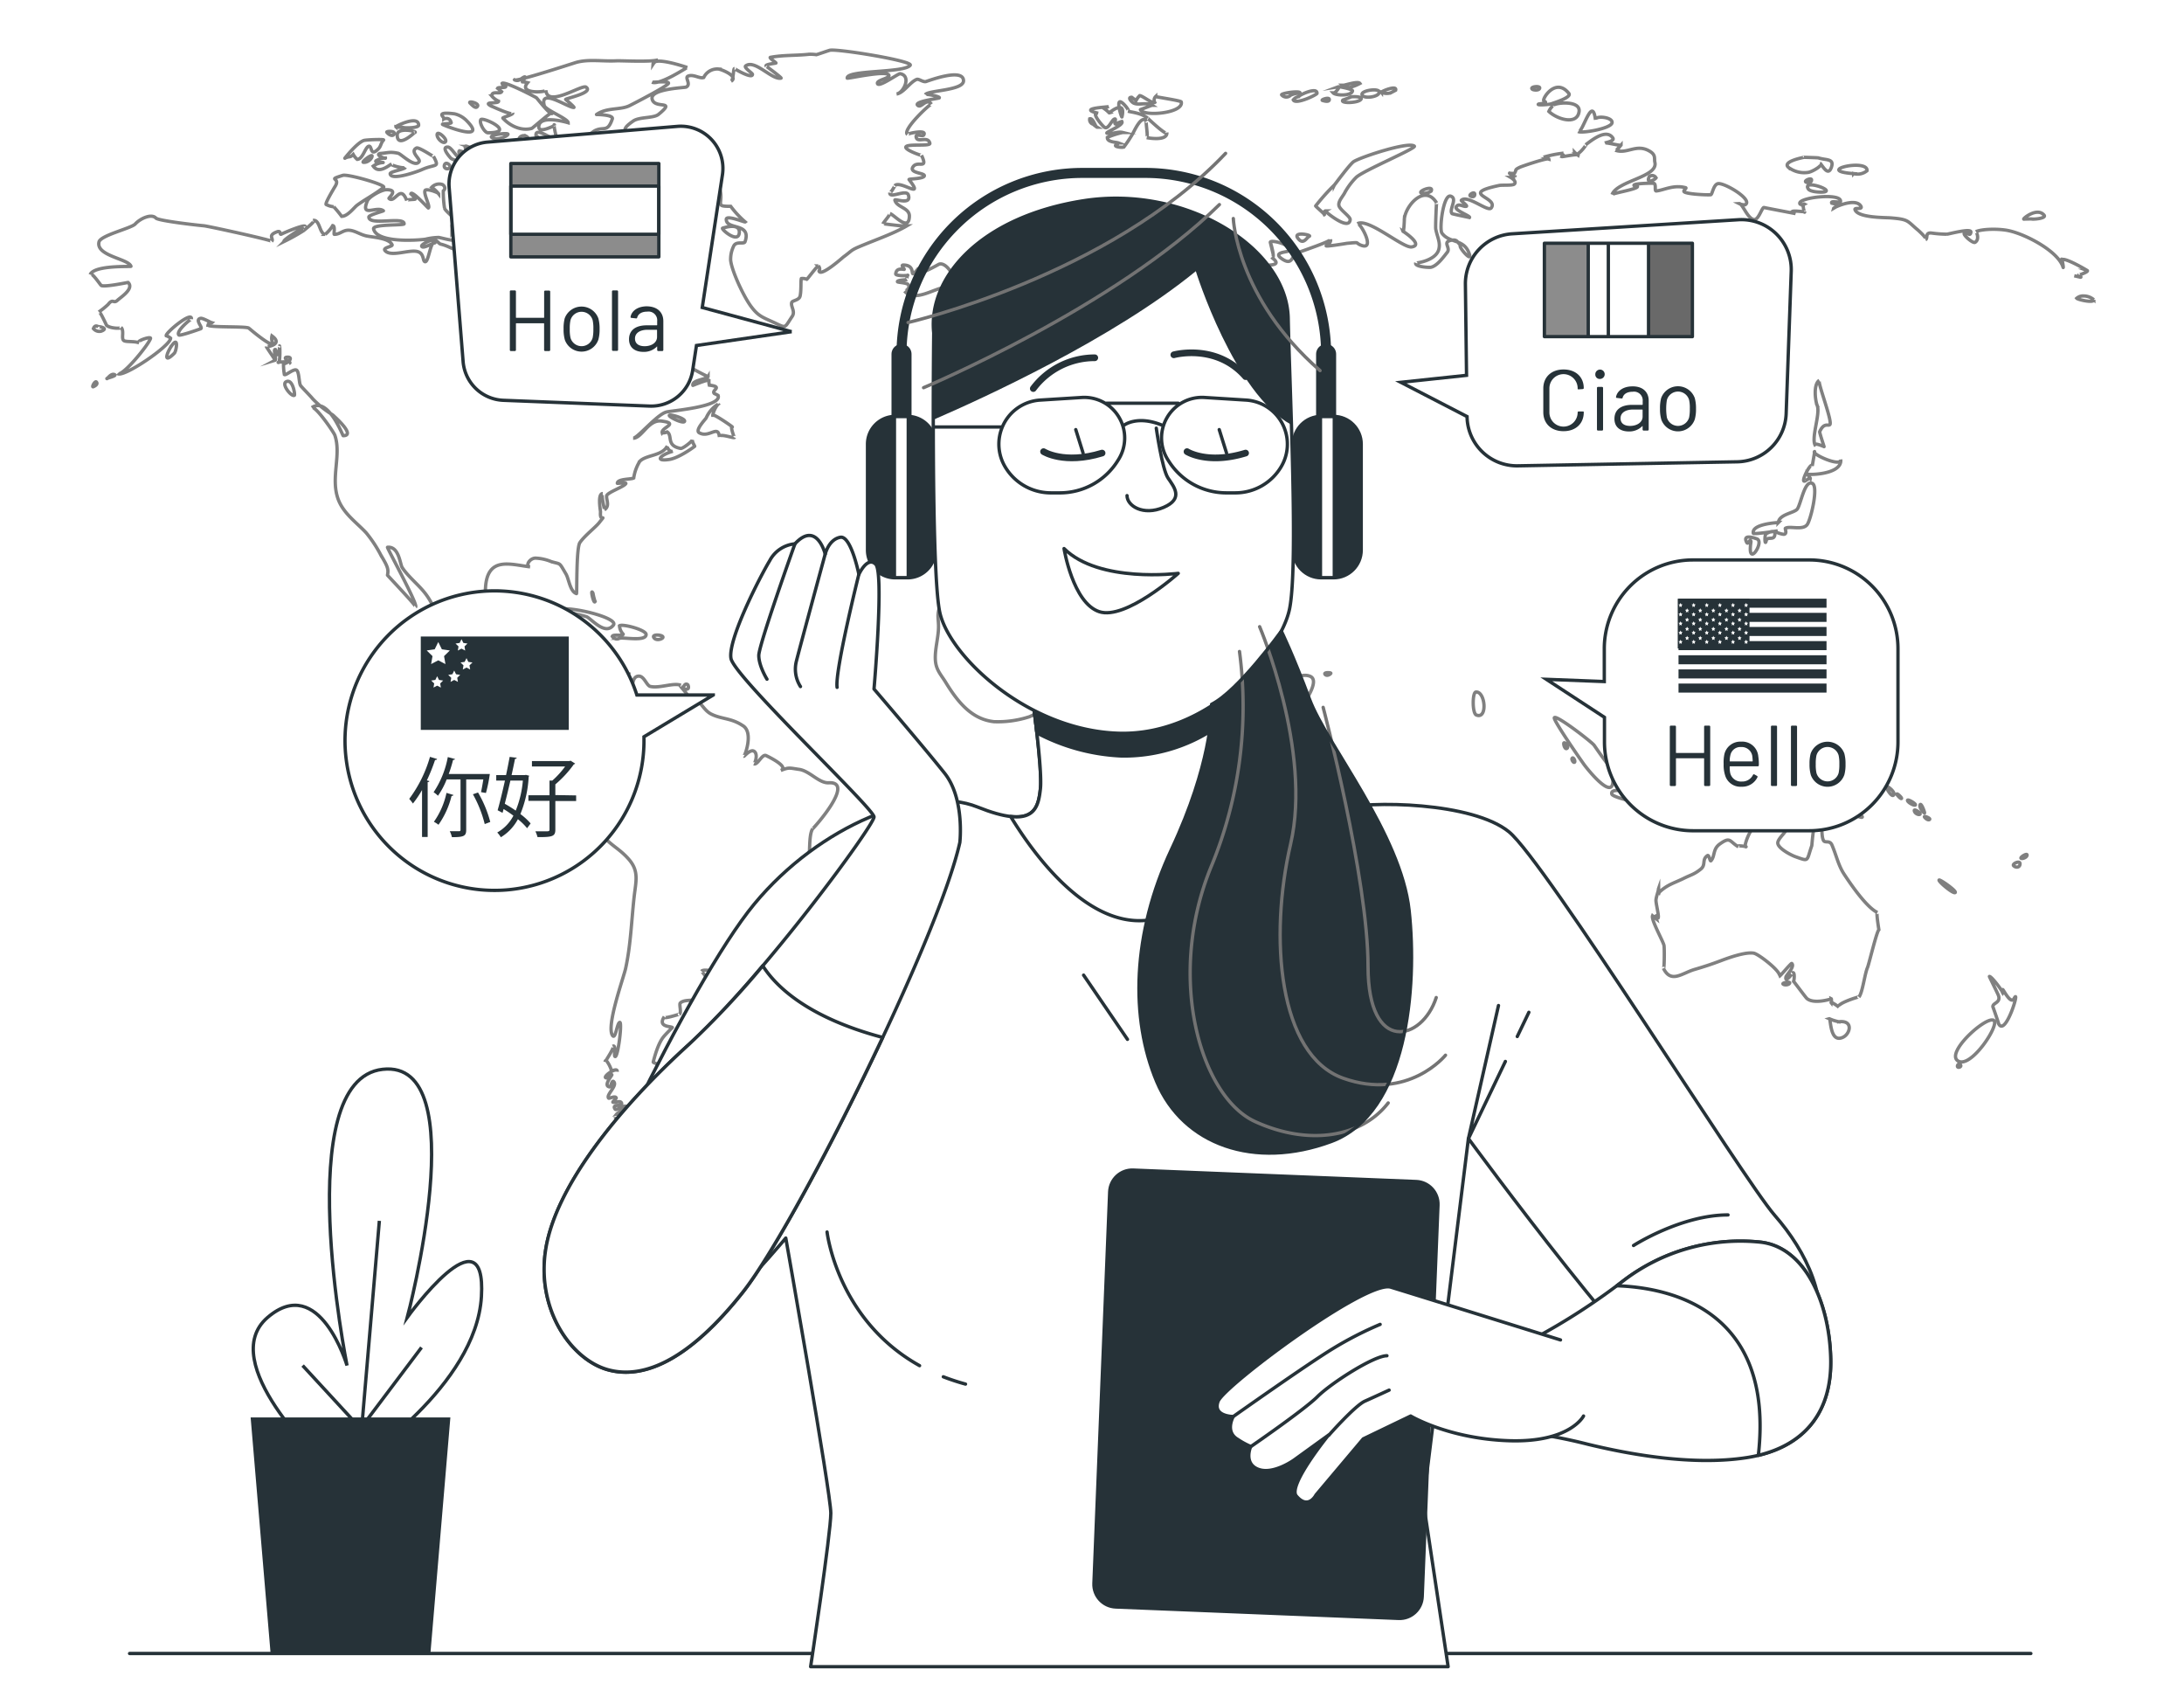 <svg xmlns="http://www.w3.org/2000/svg" width="654" height="510" fill="none"><path stroke="gray" stroke-miterlimit="10" d="M145.373 176.116c-.3 5.531.118 18.698 9.465 14.043 3.106-1.543.639-5.976 5.639-5.845 3.055.105 2.389 4.668.444 6.643-.483.496-1.723 5.23-.627 4.628 1.541-.993 6.566-.784 7.833.576 1.266 1.359-.288 2.066.182 3.556 1.619 5.27-1.109 6.041 4.856 8.316-1.958-.745 7.467.301 5.222.968 1.331-.393 1.828-2.275 3.133-3.243.64-.471 6.344-4.446 7.167-3.923-1.149-.732-.692 8.303.443 5.806.392-.824-.274-5.23 2.18-5.23 1.606 0 2.324 2.85 3.434 3.085 2.78.628 6.97-1.203 9.137-.34-1.344-.536 3.525 3.714 1.867 3.819 4.073-.262 4.334 3.334 7.232 4.798 3.107 1.556 5.914 1.138 9.334 3.387 3.55 1.935.639 9.336.457 9.231.104.065 2.075-2.393 3.185-1.373 1.109 1.02.026 3.727-.196 3.635 1.096.471 2.337-2.824 3.551-2.497.039.013 7.271 3.36 4.503 4.498 2.48-1.02 2.65-.72 5.47-.327 3.172.444 5.965 4.171 8.863 4.014 8.29-.471-4.973 14.148-4.79 13.755-1.306 1.948-.666 8.146-1.306 10.578-1.031 3.923-1.997 7.022-5.352 9.153-2.611 1.648-7.323.942-9.425 4.629-1.044 1.896-.13 4.524-.888 6.538-.522 1.412-4.581 4.772-4.581 5.988.53-.797.968-1.653 1.305-2.55.013-.183-3.446 5.95-4.138 6.682-2.781 2.955-7.833.51-8.916 1.647.065-.078 3.263 3.988 3.094 5.152-.77 5.27-7.598 2.406-9.451 4.38-.379.406.47 2.916-.274 3.348.274-.157-5.157 1.7-4.491.706-2.102 3.177 1.893 2.824 2.402 3.256.013.013-2.076 2.066-2.689 2.85-1.619 2.04-2.624 5.884-3.029 7.453-.104.405 2.063.432 1.945 1.857-.13 1.804-2.323 3.046-3.211 4.668-.666 1.216-1.697 1.582-2.284 2.889-.379.824 1.422 3.609 1.096 3.923-.326.314-1.579-.902-1.775 0-.196.902 1.135.615 1.488.706.444.183 3.316 4.367 5.665 5.23a21.85 21.85 0 0 1-5.065 1.046c-.378-.052.744 1.674.092 1.478a39.19 39.19 0 0 1-3.512-2.432 3.927 3.927 0 0 1-.587 1.412c.052.052-2.063-2.563-2.063-1.896 0 1.19 1.371-2.288.757-1.425a1.003 1.003 0 0 1 1.214.68c.105.078-.274-1.818.47-1.491a2.125 2.125 0 0 0 .692 1.504c-.156.078.431-2.589.849-2.118a5.965 5.965 0 0 1-1.515-.079 1.93 1.93 0 0 1 .927-1.726c-.182.497-3.524 2.354-3.916 2.877-.561.732 1.018.392.34 1.085-.418.392-2.898-1.164-3.029-1.726.118.497 4.464-1.19 4.203-1.765a32.711 32.711 0 0 0-3.681.85c.105-.131 3.094-2.197 3.238-1.7-.523-1.739-3.316.915-3.76.288-1.175-1.674 2.258-.733 1.958-1.752-.3-1.02-1.906-.066-2.611-.327-.209-.079 1.084-1.086.979-1.308-.339-.706-2.101.301-2.271.092-.849-1.02 2.754-3.701 1.514-4.943-.587-.588-.809 1.648-1.227 1.582-2.115-.34 1.044-3.726.653-3.648-.359.36-.763.672-1.201.929-2.65.405 2.963-3.753 2.833-1.818.091-1.294-1.737.183-1.841-.706-.065-.51-1.645-3.7-1.775-2.262.013-.052 3.355-5.152 2.258-4.668 1.201-.536.235 2.733.692 3.06.874.614 2.245-10.474 1.41-10.199-.836.274-1.24 5.23-2.141 3.922-1.971-2.785 3.302-17.285 3.916-20.07 1.527-6.983 1.736-14.07 2.532-21.274.549-4.917 1.554-7.845-1.618-11.454-3.473-3.949-6.606-4.446-9.06-9.284-1.279-2.55-6.762-9.833-7.232-12.291-.248-1.294 2.311-5.452 2.141-5.766-2.415-4.419.327-5.178 2.467-9.558 1.985-4.014 2.872-10.604-2.036-11.768-1.11-.262-.405 2.327-2.611 2.17-2.206-.156-4.66-2.889-6.122-4.327-.888-.89-1.332-2.341-2.872-3.923-2.284-2.354-3.29-1.229-5.731-3.478-.887-.85-2.858-.942-4.164-2.158-2.78-2.719-6.422-1.686-9.869-2.785-2.61-.823-7.179-2.589-9.137-4.615-2.951-3.06-3.394-7.519-6.697-11.768-1.932-2.537-5.143-5.034-6.906-7.767-.639-.994-.94-6.394-4.386-6.041-.274.039 9.255 17.273 8.42 17.874.339-.248-8.433-9.44-8.433-9.532.392-1.883-.039-2.719-1.984-6.014a38.062 38.062 0 0 0-4.399-6.669c-2.768-3.007-6.867-5.779-8.42-10.16-2.271-6.394 1.07-13.206-.966-19.064-.379-1.019-5.887-8.956-6.906-8.237 4.87-3.439 9.256 8.394 9.412 8.394 4.191 0-3.42-6.433-3.224-6.276a29.923 29.923 0 0 1-5.926-4.786c-.366-.523-3.186-3.36-3.59-3.922-.562-.785-.379-4.524-1.397-4.707-1.018-.183-3.029 1.713-3.472 1.386a17.723 17.723 0 0 1-.262-3.204c1.462-.131 3.186-2.17.992-1.987-1.422.117 1.15 1.647.627 1.909 1.658-.811-3.968-.445-3.133-.327.575.078.483-5.426.287-4.917.118-.261-.039 3.531-.953 2.354a2.616 2.616 0 0 0-.221-1.307c-.823-.301.391 2.928-.118 3.203.13-.039-2.61-3.91-2.61-4.093-.014.157 5.273-.575 1.67-3.19a3.077 3.077 0 0 0 .235 2.092c.078 1.831-7.493-4.72-7.154-4.42-.704-.627-11.97-.13-12.218-.915a.902.902 0 0 1 1.149-.719c-.105.092-2.676-1.425-3.342-1.307-1.958.353.796 2.798 0 3.112-.796.313-6.188 2.183-6.527 1.882-1.123-1.033 3.746-5.034 3.746-4.76.288-2.64-7.871 4.159-7.545 4.983.478.157.921.406 1.306.732 0 2.314-14.477 12.108-15.887 10.552 1.175 1.307 9.203-8.447 9.869-10.461.287-.823-4.608.824-3.407 1.308-1.345-.549-3.786-.248-4.49-.628-1.045-.549.182-2.902-.94-4.027.417.419-3.147.432-4.309-.588-.065-.053-1.97-4.328-2.284-4.04a23.674 23.674 0 0 0 2.754-2.236c1.462-1.91 1.554-.092 2.768-1.217 1.005-.941 5.09-3.478 3.211-5.347-.026-.04-6.71 1.399-8.015.928-.274-.105-2.937-4.276-3.355-3.282 1.214-2.903 12.218-2.301 12.218-2.484-.744-2.288-10.521-3.073-9.581-7.27.405-2 9.608-4.08 10.848-5.387 1.54-1.687 4.895-3.19 6.2-1.779.705.811 12.467 2.145 14.36 2.302 1.28.104 20.625 4.354 20.325 4.668.744-.811-1.45-1.766 1.632-2.877 1.305-.445.587 1.085 1.305.693s7.167-3.125 7.088-2.236c.013-.17-7.35 4.354-6.24 4.42a59.108 59.108 0 0 0 5.862-3.282c-.3.17 4.15-3.217 2.715-2.995 2.115-.326 1.88 4.04 3.655 4.172a10.18 10.18 0 0 0 2.245-2.616c.862.131.21 2.615.483 2.615 1.854 0 2.611-1.425 4.608-1.216 1.658.183 3.042 1.216 4.856 1.661 1.815.445 6.932.588 7.833 2.68.248.576-2.976.811-2.089 1.779 1.828 2.013 7.389-.523 9.843.3 1.788.589 1.423 2.642 2.01 2.956 1.319.693 1.697-7.846 3.734-5.61-.509-.536-3.59 1.582-4.426 1.216-1.148-.523 2.611-2.118 3.159-2.118 1.58.183 1.541 1.098 2.415 1.308 2.964.692 4.374 2.445 7.833 2 7.584-.98 1.279-3.386 1.984-4.328a4.504 4.504 0 0 1 4.797-1.86c.593.144 1.15.408 1.639.775.731.562-1.306.3-1.306.732 0 .222 3.799.196 2.259 1.7-.209.196-4.191.81-4.034 1.098a40.662 40.662 0 0 0 3.446 3.53c-.313.236 2.689-5.269 2.611-5.439a1.059 1.059 0 0 0-1.11.98c2.689-2.183-3.028-3.477-3.328-4.471-.744-2.55 1.396-3.583 1.566-4.223.509-2 .313-6.97.653-8.277.613-2.21 4.621-1.91 7.349-1.007 2.728.902-5.13 6.446-5.339 4.367.444 4.459-.731.536 1.005 4.459 0-.026 2.637 4.694 2.898 4.276-.209.327-2.232.902-1.031 1.948-.065-.065 3.707-.431 3.107.693-.092.157-1.567 3.596-.261 3.36.339-.065 1.175-3.765 2.049-2.98.875.784 1.567 2.47 2.089 2.928.209.183.326 2.85 1.645 3.465 1.318.615-.64-3.138.391-3.204.157.429.407.818.731 1.138 2.441-1.425 1.214-5.819 2.115-6.106 1.292-.419 5.196.928 5.94 2.053.979 1.477-1.958 2.275-1.958 2.51.117 2.066 3.015 2.288 1.109 4.42-2.467 2.746-4.347-.406-4.882.13-.118.17 1.684 1.896 1.188 1.896-.718 0-4.269-.117-4.138 0 3.733 3.335-5.666 2.812-5.496 1.504-.261 2.027 4.047 1.478 4.817 2.027 1.827 1.32-5.509 4.55-4.974 2.916-1.175 3.543-5.469-1.151-6.174.536-.039.091 5.026 1.987 5.026 2.262-.092-.196-6.279 6.459-6.527 7.845-.993 5.544.783 2.432 2.428 5.23.287.432 1.579 4.25.913 4.354a10.51 10.51 0 0 1 7.311 1.151c1.684.771 9.268 3.648 9.868 4.367 1.528 1.778-.287 5.165 2.324 7.505 2.324 2.079 1.41.144 3.485 1.125.314.144-.287-4.524-.195-5.021.235-1.229-1.28-2.275-.979-3.308.274-.772 3.394-1.151 3.916-2.458 1.71-4.341-1.084-5.427-1.736-8.813-.079-.445.731-3.544.796-4.289.339-4.367-1.919-4.72 3.577-4.864.718-.026 10.443 2.877 10.443 4.014 0 2.576-.379 7.074 3.538 7.074 3.55-.013 2.401-4.21 4.438-6.054-.3.275 3.89 6.159 4.203 7.113 1.123 3.491 1.136.981-.6 3.23-.849 1.124 8.563 5.701 8.563 5.635-.496.837-4.895 1.02-4.556 2.615 0 .013 4.386-1.804 4.804-1.516-.026.487.013.975.118 1.451 4.347.51.43 1.504 1.514 2.51.38.167.751.355 1.11.563 1.305 3.465-14.36 4.602-15.469 4.968-2.781.68-8.668 7.846-9.974 7.846 2.663 0 4.556-5.649 8.472-5.139 5.614.732-.222 1.935.248 3.53a2.901 2.901 0 0 0 1.476-.274c1.723 1.15-.392 4.132 4.046 4.942.653.092 3.446-2.118 3.525-2.615-.131.785.77 1.909.666 1.988-1.737 1.307-5.261 3.569-7.585 3.922-4.556.68-2.741-1.346 1.058-2.458-1.032.301-1.854-1.216-1.671-1.595-1.488 3.06-6.305 2.615-8.237 4.616a12.794 12.794 0 0 0-1.815 4.994c-.627.432-4.908.197-4.908 1.583 0 .078 2.728-.314 2.545.078-.43.941-5.757 2.707-5.757 3.74-.078 1.294.993 2.968-.652 4.105.065-.039-1.136-4.851-.496-4.851-1.645 0-.679 5.126-.679 5.505-.3 3.596 2.023.105-.392 3.204-1.057 1.359-4.399 3.922-5.796 5.988-1.109 1.635-.835 15.259-1.005 15.259-1.932-.614-2.271-4.354-3.133-5.845-2.193-3.726-1.449-2.85-4.399-3.726a13.812 13.812 0 0 0-4.817-1.059c-1.775.104-3.081 2.432-1.54 2.615-5.848-.68-12.858-3.321-13.368 6.42Zm0 0a2.063 2.063 0 0 0-.365-.209m476.131-93.346 1.867.431c.423 0-.368-.492-.472-.675m0 0c-.015-.026-.016-.045.002-.057-.079.05-.071.066-.002.057Zm0 0c.424-.056 3.181-1.083 2.417-1.364.059 0-6.33-3.81-7.496-3.245m0 0a.309.309 0 0 0-.18.277c.031-.47.1-.488.18-.277Zm0 0c.22.58.521 2.9.329 2.277-1.41-4.668-10.939-9.78-16.278-10.93-2.964-.642-8.015-.537-9.817.3.144-.079 1.214 2.288-.248 3.19-.679.419-3.916-2.432-3.159-2.785.757-.353 1.71 1.242 1.906-.274.144-1.23-6.253.496-7.18.627a35.277 35.277 0 0 1-4.647-.353c-2.018-.195-.945 1.586-1.769 1.998m0 0-.006.003m.006-.003c.692-.354-2.617-3.214-2.617-3.188-2.911-2.47-2.493-2.929-7.911-3.347-1.658-.13-9.764 0-10.587-2.471-.235-.733 2.468.144 1.75-1.06-1.322-2.17-5.998-.476-7.595.32m0 0c-.327.162-.525.288-.538.334.183-.106.362-.218.538-.335Zm0 0c.264-.175.519-.36.767-.555a7.644 7.644 0 0 0-1.866-.627c-.562-.916 2.61 0 2.61-.484.47-2.798-13.484-1.15-12.114.758a1.45 1.45 0 0 0 .992.116m0 0c.108-.026.214-.065.314-.116-.165-.092-.263-.033-.314.116Zm0 0c-.152.441.108 1.679.27 2.14m0 0c.078.223.133.265.109-.046 0 .025-.039.04-.109.046Zm0 0c-.562.057-3.121-.371-3.585-.046.27.273.595.487.953.628 0 0-8.812-1.674-9.412-1.818-.601-.144-1.606 3.687-2.937 3.609-1.754-.104-3.141-3.814-4.133-4.63m0 0c-.131-.106-.254-.163-.371-.156.121.06.245.112.371.157Zm0 0c.452.162.935.23 1.417.197 2.52-1.477-6.279-6.707-8.158-6.315-1.371.288-1.658 3.23-2.154 3.308-.744.13-7.833-.17-8.028-.994-.131-.444.953-.993.496-1.111-3.655-.955-6.527.758-8.799.98-.6 0 .118-2.13-.77-2.288-.431-.078-6.383 0-5.848.667.326.118.666.21 1.005.3.091.785-7.454 1.988-7.61 2.407 1.618-4.171 13.824-5.23 12.832-9.637-.301-1.307.509-2.393-2.193-3.687-3.447-1.621-6.044.968-9.138.196.32-.596.71-1.153 1.162-1.657m0 0 .039-.043c0 .02-.014.033-.039.043Zm0 0c-.432.17-4.312-.867-4.817-.657.365-.157 2.976-.589 2.402-1.49-1.972-3.008-6.527.823-8.172 2.026.638-.462-1.479 2.442-2.628 2.84m0 0c-.379.132-.652-.009-.688-.63.216.224.445.435.688.63Zm0 0c.059.048.12.096.181.142m0 0c.07.053.142.105.215.156.027-.085-.055-.134-.215-.156Zm0 0c-.923-.128-4.443.64-4.655.561.144-.353.301-.693.47-1.033a33.479 33.479 0 0 0-5.378 1.033c.186.296.455.528.77.669m0 0c.08.036.163.066.248.09-.008-.062-.096-.09-.248-.09Zm0 0c-1.361.001-7.852 2.235-8.38 2.482-1.88.877-.914.798-1.723 1.883-.47 0-.953 0-1.423-.091-.17.183 1.631 1.033 1.644 1.19a7.943 7.943 0 0 1-1.305.091s1.984 1.177 1.084 2c-.536.484-3.629.223-4.517.406-12.375 2.615 0 3.452-2.402 6.734-.953 1.307-7.141-4.093-8.955-2.288-.157.157 1.997 1.66 1.514 1.791-.94.261-2.376-1.111-3.054.196-.536 1.046 4.373 2.707 3.994 3.164 0 0-5.222-1.085-5.222-1.163-1.031-1.177 1.776-4.538-.417-5.23-2.193-.694-3.486 9.872-2.611 11.074.842 1.147 1.945 1.669 3.083 2.088m0 0c.558.206 1.125.386 1.673.604m-1.673-.604c.997-.132 1.337.183 1.673.604m-1.673-.604a5.063 5.063 0 0 0-.198.03c-2.976.51-.144 2.21-1.306 3.623-1.305 1.66-3.067 4.066-4.882 4.471-.496.118-4.947-.117-4.543-1.307-.065.157 5.875-.602 6.867-3.923.626-2.105-.418-3.792-.875-6.198-.13-.693.196-7.95.248-7.845-3.467-5.72-9.212.646-9.646 4.76m16.008 6.993c1.47.583 2.81 1.43 3.507 3.728.781 2.607-4.493-3.592-2.243-2.625m-1.264-1.103c.288.36.573.799 1.264 1.103m0 0 .024.01m-17.296-8.106-.014.156a2.31 2.31 0 0 1 .014-.156Zm0 0c.026-.087-.13 3.527-.336 3.784m0 0c-.023.028-.046.016-.069-.045l.069.045Zm0 0c.677.447 6.044 4.072 2.542 4.636-2.611.445-13.054-8.787-16.279-6.943.849-.484 5.666 8.29 1.018 6.407-1.827-.745.066-.915-4.138-.536 0 0-6.722 1.124-6.2.706.522-.418 1.449-.85 1.305-1.896 0 .667-8.785 3.544-10.012 4.08-1.71.745-1.306 3.922-4.465 1.817-3.159-2.105 1.58-2.013 1.971-2.471 1.423-1.713-5.796-3.57-5.535-2.484 0-.3 1.689 5.398.35 4.44m0 0a.068.068 0 0 1-.01-.008m.01.007c3.363 2.438-.546 2.203-.767 2.373-3.916 3.138-3.916-.249-4.687 5.36-.13.942-3.237-.954-3.72-.575l-.125-.079c-.601-.38-1.219-.771-1.768-1.163-1.149.536-1.305 1.23-.522 2.092 1.893-1.072 2.506 4.12-.796 1.504-.741-.587-4.557-8.867-6.599-9.6m0 0c-.188-.067-.361-.07-.516.003.092-.044.269-.042.516-.002Zm0 0c3.276.523 18.927 7.498 13.648-1.972-.952-1.723-9.99-5.709-12.831-5.816m0 0c-.392-.014-.666.045-.784.194.271-.023.535-.09.784-.194Zm0 0c.154-.064.303-.144.443-.238-.157-1.307-2.99 0-3.303-.3-.77-.85-2.611 1.059-3.172-1.033.104.405 3.002-.38 3.081-.785.613-3.386-5.326-.366-4.595-.34-.588 0 .313-1.83.261-1.922-1.201-2.314-2.219 1.961-2.885 1.961-.235 0 .156-2.026-.261-1.752-.797.85-1.58 1.713-2.376 2.615-.862.17 1.684-2.798 1.671-2.863-.221-1.375-2.338.82-2.788 1.316m0 0a1.43 1.43 0 0 0-.084.096c.114-.098.132-.123.084-.096Zm0 0c-.304.17-3.232 2.399-2.186 2.084-1.178.358-.384-1.784.189-2.614m0 0c.2-.291.374-.421.425-.224.029.1-.152.167-.425.224Zm0 0c-.693.146-1.979.234-1.951.665.357.356.598.812.692 1.308a5.356 5.356 0 0 0-1.88-.066c.213.394.541.714.94.916a7.012 7.012 0 0 1-2.196-.753m0 0-.01-.006c.003 0 .006.002.01.006Zm0 0c.128.123.674 2.244-.01 1.825-1.227-.81-.966-2.118-2.611-1.373-.131 0-3.577 2.615-3.512 3.007.066.393 1.684-.34 1.423 1.033 0 0-2.911 0-2.806.131.117-.51.248-1.007.404-1.517a62.57 62.57 0 0 1-4.96 4.407c1.305 0 4.216-3.217 5.6-1.936 0 0-.209 1.413-.235 1.426-3.916 1.569-5.013 7.936-8.629 9.519-.313.143 1.475 1.307.875 1.569-2.063.797-2.076 1.595-3.786 3.007-.13.105-1.305-1.504-1.383-.497-.196 2.066-1.214.47-2.246 2.014.034.066.072.129.114.189m0 0a1.425 1.425 0 0 0 .774.543c-.207-.459-.475-.605-.774-.543Zm0 0c-1.283.266-3.122 4.372-3.038 3.969-.626 3.844 1.88 2.615 2.076 3.23.542 1.907-2.096 1.105-2.157.954m0 0c-.003-.005-.001-.01.003-.013l-.003.013Zm0 0a11.156 11.156 0 0 0-.284 1.713c0 .719 1.527-.785 1.814 0 .196.523-.953 1.072-1.109 1.307-1.932 2.955 6.527.667 5.522.89 1.305-.301 2.075-2.459 2.858-2.916.47-.288 4.125 11.14 4.491 11.271 1.391.528 4-2.79 5.255-4.176m0 0c.299-.33.522-.551.632-.584-.173.444-.382.639-.632.584Zm0 0a.685.685 0 0 1-.282-.152c.34-3.073 4.008-5.505 3.917-7.846 0-3.06-3.46-1.608-2.337-6.106.64-2.615 2.611-2.837 3.916-4.68 1.058-1.504 2.794-5.846 4.791-6.538 9.281-3.073-2.154 7.766-2.441 8.316-.718 1.307-.196 6.616.444 7.256 2.611 2.615 7.506.68 10.338-.091m0 0c.237-.39.503-.762.797-1.112-.297.348-.563.72-.797 1.112Zm0 0a6.52 6.52 0 0 1 3.212 1.307c.626.733-7.963 1.674-7.585 1.491-5.508 2.615-.195 2.537-1.579 4.132-1.645 2.615-1.984.627-2.611 1.19-.222.196-4.308.497-2.793 3.556 1.475 3.321-1.45 4.132-3.29 4.799.157 0-4.804.484-5.992.641-2.611.313-1.227.68-2.48-1.125-.535-.758-3.564 2.092-4.125 1.674a2.358 2.358 0 0 1 0-1.242c-.718-.196-2.898 0-2.611-1.896 0-.34 1.893 1.006 2.049.17.288-1.582-.9-.536-1.305-1.308-.222-.353 2.037-4.171.862-5.465-.797-.876-2.115 2.105-2.115 2.105-.849.85-1.671-.667-1.802 2.876 0 1.138 2.18 3.727 1.619 4.838-.418.85-5.156 1.726-6.044 2.302a42.77 42.77 0 0 0-4.451 4.458 23.355 23.355 0 0 1-3.016 3.008c-1.305.614-4.151.261-4.582.51-.979.549.901 2.039 0 2.785-.9.745-3.485-1.569-4.086-.432-1.644 3.047.81.732 2.259 3.047 1.984 3.177 5.065 6.969.457 9.309-2.141 1.099-7.389-1.726-9.138-.784-3.277 1.791-.718 1.634-1.423 4.681-1.436 6.211-1.305 8.813 3.799 10.46 3.563 1.164 7.336.432 10.299-3.543 2.35-3.164 3.76-8.656 7.35-10.892-.81.51 7.506-.941 6.814-.968 3.564.183 1.305-.326 4.386 2.04-.087-.074 10.577 9.724 8.802 10.719m0 0a.813.813 0 0 1-.395.082.952.952 0 0 0 .395-.082Zm0 0c1.411-.631.92-4.726 1.041-4.835a2.348 2.348 0 0 1 1.329.155m0 0c.302.13.574.322.798.564-.147-.044-.426-.244-.798-.564Zm0 0c-2.931-2.52-11.609-12.476-6.512-12.197.78 0 6.907 6.977 8.905 8.132m0 0 .024.014c.026-.156.065-.309.118-.458m-.142.444c-1.511-.835 2.915 6.931 4.577 8.269m0 0c.37.298.604.278.604-.227 0-.759-.305-.469-.604.227Zm0 0c-.668 1.56-1.305 5.156 1.583 3.565a5.553 5.553 0 0 0-.288-1.844c.376.104.773.104 1.149 0 .614-.758-1.305-.654-.888-1.046.418-.392 2.389.732 2.102-.863-.339-1.935-1.384 0-2.102-.771.218.242-.225-3.328-.561-3.692m0 0c-.027-.029-.053-.037-.078-.022l.078.022Zm0 0c.637.178 1.287.302 1.945.371 1.11-.497 7.036-.458 8.472-1.896-.378.379-2.376-3.178-2.245-3.923a23.634 23.634 0 0 1 2.846-4.485c.679-.967.992-3.19 2.402-3.844.887-.418 4.856-.262 5.078.941a8.798 8.798 0 0 1-2.166 1.286m0 0-.054.022c-.009-.052.011-.056.054-.022Zm0 0c.295.228 1.652 2.187 1.696 2.269m0 0v.002-.002Zm0 0c.049-.075 5.105-1.307 5.221-1.463.301-.523-4.647-.235-2.271-2.785.561-.588 6.122-2.615 6.527-1.817.091.196-3.916 3.923-3.773 4.629.522 2.497 8.159 3.857 7.911 6.537-.339 3.688-4.726 2.393-7.297 2.341-1.097 0-1.971-1.242-3.042-1.308-3.511-.222-5.574.589-8.89 1.517-4.255 1.19-8.968 3.4-4.033 8.434 2.31 2.366 4.569 1.307 7.179 1.412.862 0 6.11-1.138 6.815-.68.705.458-1.528 6.681-1.802 7.348l.875.406m0 0c0 .17 0 .366-.065.536 0-.17 0-.366.065-.536Zm0 0-.849-.393c-2.61 6.133-7.571 4.878-14.033 3.662-1.71-.314-3.094-1.138-4.804-1.373-2.767-.38-1.305-2.615-4.986-.72-1.214.641-.875 3.099-1.005 3.152-2.18.863-11.579-2.341-14.007-4.838-2.428-2.498 1.684-4.629-.157-7.231-1.123-1.582-8.772-.157-10.939.078a43.103 43.103 0 0 0-7.833 2.066c-2.676.759-4.843.536-7.336 1.19-2.115.562-1.305-.327-3.12.667 1.958-1.046-4.216 4.603-3.459 3.387-.94 1.503-1.671 3.164-2.611 4.681-.679 1.176-.496 2.719-1.619 4.406-.731 1.111-2.219 1.308-3.041 2.144a29.572 29.572 0 0 0-5.418 8.696c-1.435 3.648-.587 4.236-.704 7.426-.118 2.969-1.045 6.133-.953 9.062.104 3.216 1.553 4.511 3.12 7.047 3.524 5.741 7.701 11.049 14.463 11.768a30.538 30.538 0 0 0 10.587-1.477c.444-.118 4.974-2.615 5.444-2.053a42.648 42.648 0 0 0 3.837 2.066c.601.288.366 1.739 1.136 2.092.77.353 1.632-.824 2.272-.418 3.589 2.262 2.206.3 4.033 4.445.353.915-.705 3.844-.692 4.302.079 3.727 1.475 4.276 3.642 8.054 1.789 3.099 4.06 9.153 3.577 12.749-.522 3.805-3.302 7.1-3.472 11.271-.287 2.798 3.694 9.388 4.308 12.317 1.109 5.23 2.715 8.434 4.464 13.403 2.376 6.76.34 8.224 7.833 7.283 7.284-.89 11.422-3.178 15.234-10.461.593-1.9 1.03-3.846 1.305-5.818 2.611-3.766 4.151-1.713 4.869-6.63.509-3.491-1.671-3.478.222-6.825 1.514-2.694 5.678-3.099 7.297-5.518 3.342-5.034-.13-10.591-1.083-15.69-1.032-5.453 1.749-9.389 5.495-13.442 1.541-1.687 19.986-21.156 14.255-23.274-3.916-1.478-8.341 4.184-12.858 1.307m-55.257-60.225c.64-.092.705-3.374.339-3.413-1.305-.118-1.801 3.635-.339 3.413Zm-138.607 47.581c1.07-.392 7.976 1.059 7.976-1.137 0-1.412-7.102-3.269-7.976-2.615.069.94.461 1.827 1.109 2.51 0 .693-2.989-.078-3.25.654a1.58 1.58 0 0 0 2.141.588Zm-1.802-3.975c1.919-2.615-19.777-7.296-17.062-3.334-1.305-1.896 8.655.641 9.138.902 1.619.929 5.561 5.61 7.924 2.432Zm-6.918 3.57c.3.562 3.107 1.308 3.394.654.287-.654-3.759-1.36-3.394-.654Zm18.993.157c.652 1.137 2.611.458 2.728 0 .3-.811-3.394-1.125-2.728 0Zm10.561 139.986c.887.483 2.728-1.949 1.919-2.106-.81-.156-2.768 1.648-1.919 2.106Zm2.166.17c.588.313 3.016-.798 2.729-1.386-.536-1.216-3.277 1.059-2.729 1.386Zm-53.443-106.317c-.744 1.216.731 2.406 1.032 1.87.3-.536-.288-3.086-1.032-1.87Zm66.328-155.075c.156-2.929-4.321-1.503-4.987-1.307-.666.196 4.778 4.89 4.987 1.307Zm50.18-2c-.536.327-7.128-.706-7.167-.589.17-.444 2.389-2.994 2.102-3.098 1.449.549 5.613 5.504 5.809.915.156-2.68-3.76-2.68-4.334-4.904-.17-.614 5.091 1.7 4.034-1.569-.588-1.856-5.757 1.308-5.548-.68-.079.694 1.788-2.431 1.462-2.078 1.644-1.818 9.137 4.445 4.294-1.844-.195-.249 4.347-.17 4.569-1.099.222-.928-4.516-.797-3.446-2.615 1.305-2.222 4.739 1.007 2.611-3.543.078.157-5.47-1.74-4.621-2.615.848-.876 7.362 0 7.114-1.007-.626-2.38-3.851.13-4.112-1.909-.143-1.059 1.958 0 2.272-.55 1.174-1.856-5.091-.352-4.87-.182-1.697-1.308 6.945-9.375 7.193-9.035-1.579-2.119-3.028 1.412-4.151.3-1.123-1.111 6.253-2.04 6.449-2.17.626-.392-3.917-1.308-4.138-1.007.796-1.307 11.435-1.19 11.435-4.132 0-3.922-10.091-.157-11.214.21-.887.274-2.166-.877-2.78-.641-2.023.771-3.916 4.066-6.057 4.38 2.128-.314 4.543-5.465 1.07-6.08-.548-.092-6.422 4.25-6.788 2.942-.287-1.033 3.538-1.517 3.447-2.38-.183-1.83-12.48 1.033-12.506.759-.183-2.498 17.127-1.491 18.863-3.845.966-1.307-22.009-5.02-24.085-4.484-.522.13-3.642 1.242-3.994 1.307a15.809 15.809 0 0 0-2.167-.118c-3.916.445-7.715.183-11.618.929-.483.091 1.697 1.556 1.671 1.687-.027.13-3.421.352-2.951.967-.104-.13 4.804 3.491 4.465 3.57-2.755.588-7.833-5.714-10.574-3.674-.679.496 2.024 2.157 2.024 2.536 0 1.517-5.535-1.726-5.379-1.726-.404 0-.248 3.308-1.031 3.805 2.389-1.49-2.95-3.596-3.786-3.674a4.458 4.458 0 0 0-4.399 2.537c-1.24.431-3.068-1.073-4.673-.419-1.149.47 1.018 2.406-.575 3.282-.43.235-11.591.51-10.103 3.923 1.122 2.615 7.153-.118 1.801 4.262-1.462 1.19-5.691.706-7.532 1.962-8.55 5.844 7.911 1.987 7.741 5.23 0 .366-8.733.379-8.563 1.19.221 1.19 6.109 3.922 7.675 4.066 3.172.3 6.214-2.079 10.444 0 3.707 1.791 7.453 5.466 8.563 9.61 1.305 4.852-1.775 5.466 3.303 5.466a28.715 28.715 0 0 0 4.334 4.668c-.183.144-5.666-2.17-5.666-.771 0 3.268 7.65.876 5.613 6.707-.313.863-2.728-.366-3.446 1.4a8.755 8.755 0 0 0-.862 3.739c-.117 2.354 3.408 10.46 6.005 14.07 2.089 2.863 3.329 3.307 6.279 4.64 4.621 2.08 3.551 2.341 6.162-1.529 1.005-1.517-.549-2.981-.144-4.158.209-.614 2.206-.601 2.507-1.922.378-1.7.143-4.511.365-5.23a3.39 3.39 0 0 1 1.645.222c.222-.13 3.094-4.001 3.433-4.001a1.218 1.218 0 0 1 .222 1.556c.561 1.765 7.154-4.119 7.284-4.223 2.519-1.83 2.154-1.949 4.399-2.942 4.974-2.132 10.574-4.001 14.621-6.394ZM103.261 47.375c1.436-.785 1.436 0 2.52-1.138a5.525 5.525 0 0 0 1.175 1.465c1.71 0 2.402-3.687 3.472-3.923 1.071-.235.326 3.27 2.794.876.94-.902.731-1.739 1.644-2.745.249-.275-5.221-.092-5.952.156-2.076.733-5.731 5.361-5.653 5.309Zm10.939-1.464c-2.467.196 1.306 1.804 1.227 1.412a5.462 5.462 0 0 0-2.858.837c-.444.627 2.467.392 2.154.51a5.438 5.438 0 0 0-2.964 1.059c1.58 2.314 4.269.117 5.522-.667-.653.405 3.838 1.517 4.138 1.059-.431.64-4.647 1.229-4.582 1.909.235 2.197 8.42-.72 9.634-1.308 4.06-1.778 5.222-.34 3.342-3.922.17.287-4.386-2.864-5.104-2.485-2.115 1.099 1.305 3.295.796 4.067-1.214 2-5.313-2.25-6.279-2.498-2.493-.523-2.963-.13-5.026.027Zm27.636 17.442c2.99 2.25 6.527-6.158 4.595-6.263a1.413 1.413 0 0 0-.352 1.765c.209-.444-2.454-1.307-2.402-1.307-.575-.903 3.799-1.726.966-3.648-2.102-1.439-1.854 1.229-1.815 1.216.366-.183-6.292-.772-4.177 1.137.714.199 1.443.339 2.18.419 2.506 2.183-4.36 1.007-3.655.876-1.997.418 4.047 5.348 4.66 5.805Zm-41.89-1.451a33.92 33.92 0 0 1 2.363 2.863c1.801 0 3.694-2.615 4.581-3.295 2.324-1.739 5.627-3.438 7.976-5.387.875-.719-10.717-4.053-12.231-3.582-4.856 1.53-.627.483-2.206 3.164-.496.824-3.107 5.139-2.78 5.544a6.091 6.091 0 0 0 2.297.693Zm8.863-13.311c1.305.157 2.611-1.138 2.611-1.87 0-.732-3.277 1.792-2.611 1.87Zm78.39 16.174a1.405 1.405 0 0 0 1.317-.908 1.41 1.41 0 0 0 .092-.556c.314 1.072-5.574-2.014-6.109-2.197-1.305-.444-.483-1.647-2.611-2.131-1.449-.327-3.668 1.83-3.603 1.844-1.958-.693-1.135.143-3.354.143-1.632 0 1.122-8.956-5.966-4.668-4.282 2.616-.731 3.923-.535 6.695 0 .458-3.198-.954-3.068-3.033.118-1.883 2.467-3.57 2.467-4.76 0-2.197-7.715 2.615-8.093 4.367-.509 2.302 2.806 6.904 4.164 5.1-.352.457-3.616-.432-3.525.431.47 4.72 17.454 1.779 17.819 2.733a1.963 1.963 0 0 1-.861-1.308c.235-.784 5.978 3.57 6.017 3.923a4.73 4.73 0 0 0-1.631 1.543c1.096.915 2.31-.928 4.138.968 2.062 2.144 2.023 1.7 2.519 4.955.105.68 6.24-1.307 5.13 1.53-1.109 2.837-2.741-.732-3.55-.47-.81.26-2.911.34-4.034.68a5.44 5.44 0 0 0 .679 2.065c-1.736.85-4.556.092-5.887 1.308-4.896 4.197 5.221 1.647 6.618 2.092 1.397.444 9.856 10.8 12.049 7.845.548-.758-3.721-5.387-4.517-5.23 3.237-.942 7.989 4.42 6.292-1.007-.757-2.419-6.527-4.289-3.994-7.31 1.044-1.307 5.404 4.093 6.135 4.067 0 0 4.282-4.498 4.282-4.472 0-3.007-11.827-4.628-11.449-7.544a6.314 6.314 0 0 1 2.285-.562 3.785 3.785 0 0 0-1.919-1.06c-.196-1.79 1.893-1.7-1.11-1.7 2.18 0-3.015-2.366-3.211-2.444-.614-.196-2.976-.929-2.976-.929ZM85.625 114.321c-1.37.798 1.71 4.577 2.533 4.015.248-.184-.522-5.191-2.532-4.015Zm49.044-64.109c.509-.653-1.109-2.026-1.553-.889-.444 1.138.979 1.556 1.553.89Zm39.893 43.502c.522-.091 1.553-2.118.222-2.04-1.332.08-1.018 2.158-.222 2.04Zm7.389-17.285c4.033-.746-3.917-3.661-2.611-2.537.875.72-2.245 3.426 2.611 2.537Zm-13.916 15.494c1.188.81 2.95-1.373 2.806-2.027-.143-.653-4.203 1.02-2.806 2.027Zm-14.164-41.54c.679 2.091 17.558 2.954 19.516 1.53 7.833-5.662-16.539-2.825-16.213-4.669a6.912 6.912 0 0 1 1.306-1.307c.6-.798-13.25-3.596-12.193-1.948 2.911 4.445 5.639.248 7.584 6.393Zm-16.983 18.174c.392-.51 2.285 1.046 2.363-.078 0-.798-5.626-4.812-6.122-6.093a30.329 30.329 0 0 1-.379-5.23c.666-.602.601-1.308-.222-1.896a3.05 3.05 0 0 0-3.25.81 10.05 10.05 0 0 1 2.062 1.949c0-.38-3.694-1.713-4.059-.981-.522 1.046 1.684 4.838.979 5.23-.131 0-4.987-5.465-5.222-4.223.516.44.957.96 1.306 1.542 0 .197-2.69.079-2.546.458-1.945-5.152-3.551 1.02-5.313-.64-.183-.184 3.029-2.616-.757-2.616-1.462 0-5.222 2.105-5.705 3.335-2.193 5.23 2.729 1.386 4.791 2.98.105.08-4.36 1.243-4.36 1.858 0 2.745 10.561-.275 10.561 2.04 0 .562-9.517 0-9.138 1.542.979 4.263 13.054 3.413 15.508 3.073a18.562 18.562 0 0 1 3.916-.536c.823 0 7.585 2.327 6.775-.432-.652-2.157-2.206.654-2.741-.81a5.987 5.987 0 0 1 1.553-1.282Zm63.535 55.832c.143.641 4.438 2.616 4.581 1.7.144-.915-4.712-2.262-4.581-1.7Zm-42.83-83.59c-1.306-.733-3.003.81-1.619 1.385 1.227.484 3.003-.654 1.619-1.386Zm-11.476-1.047c8.694 0-1.566-4.851-2.14-3.923-.575.929 1.122 3.923 2.14 3.923Zm.888-8.041c.078 0 6.853 3.177 6.527 2.105.183.549-3.12 1.307-2.95 1.543 2.167 2.392 5.574 3.922 8.642 3.085.208 0 6.383-5.57 6.2-4.628-.248 1.307-4.556-4.367-4.791-4.55-.235-.183-9.385-4.995-10.273-4.315a1.31 1.31 0 0 0 1.096.954c0 .51-2.245.105-2.454.523.418.331.823.671 1.214 1.02-.443.863-3.028-.418-2.937 1.308a5.55 5.55 0 0 0 2.024 1.53c.052.915-4.896 0-2.298 1.425Zm25.717 23.614c-1.867 4.42 7.532 3.4 7.532 2.432 0-1.478-6.997-3.687-7.532-2.432ZM152.11 40.157c-.157-.496-5.757.249-4.883.968 1.476 1.216 5.026-.484 4.883-.968Zm-34.072-.091c.378-.968-2.441-.81-2.206-.484.509.732 1.84 1.465 2.206.484Zm32.44 8.852c-1.188-.98-4.7 1.373-4.217 1.778 1.919 1.635 8.564 1.805 4.217-1.778Zm-17.062-6.498c.587-.811-2.376-3.4-2.52-2.184-.143 1.216 1.893 3.046 2.52 2.184Zm6.501 1.425c-1.762-.746.744 2.615.47 2.615a6.52 6.52 0 0 0-2.807-1.308c-.626.51.914 2.053.405 2.301-.796.38-2.741-3.36-3.838-3.425-2.35-.131.836 3.347.94 3.412 1.971 1.19 3.525.275 5.496.811-.274-.078 2.18 6.263 4.49.654 1.684-4.145-3.146-4.25-5.156-5.06Zm-15.743-4.184c1.305-.21-5.222-1.766-5.222.732-.026 4.236 5.235-.732 5.222-.732Zm-3.616-1.543c.6.274 4.804.222 4.804-.641 0-3.151-6.971.34-6.801.484a7.276 7.276 0 0 0 1.997.157Zm22.453-6.329c.522-.968-3.107-1.739-2.206-.889.509.484 1.697 1.87 2.206.89Zm-10.117 3.818c1.188-.392 1.932 0 2.219 1.138-.144.353-2.741.248-2.611.483.131.236 14.216 5.793 7.023-1.307a7.472 7.472 0 0 0-3.407-1.844c-6.357-.784-2.702 1.15-3.224 1.53Zm40.494 51.857c.143-.85-7.219-5.897-7.611-5.844-.705.091-4.138 4.707-3.694 6.171.444 1.465 11.37-.719 11.305-.327Zm-17.441-63.782c2.611-1.883.457.785.483.824.53.023 1.056.107 1.567.248-2.95 3.465 5.509 2.903 5.469 2.25.379 5.387 10.783-1.805 12.036-.916 2.402 1.713-6.318 3.4-6.109 3.688 0 0 2.806 2.38 2.454 2.392-1.658.131-10.326-6.04-8.864-.549.34 1.308 7.154 3.923 7.154 5.126 0 0-8.59-2.615-8.798 1.137-.131 2.328 4.738-.418 4.79-.274-.757-1.687.758 5.23.758 3.922 0 1.57-6.658-4.08-6.384-.967.609.56 1.264 1.068 1.958 1.517 0 .536-5.717 1.006-4.373 2.366 1.541 1.582 18.915 2.066 19.79 0s-6.527-1.543-6.853-2.092c1.031 1.621 6.527-2.942 6.957-3.151 2.768-1.53 3.917.719 5.379-3.609.43-1.308-4.791-1.308-4.739-1.308 3.042-2.157 7.049-1.307 9.817-2.615 1.684-.836 11.657-6.001 11.748-6.76.092-.758-4.673-.196-4.947-.313 2.297 1.006 10.443-4.42 10.573-4.394-.652-.209-10.103-3.425-10.26-.994a3.606 3.606 0 0 1 1.527-1.307c-1.853.732-11.135.235-12.388.3-4.255.223-8.367-.561-12.114.471-.757.21-18.171 5.937-18.497 5.23a1.641 1.641 0 0 0 1.866-.222Zm59.083 97.308a9.14 9.14 0 0 0-3.551 4.106c-.183.392-3.433 3.661-2.115 4.445 2.99 1.752 5.744-2.615 6.057 1.308-.104-1.308 4.334.484 4.53.104-.078.17-1.306-3.399-.718-3.138.796.366-5.887-4.262-5.796-3.491a7.295 7.295 0 0 1 1.593-3.334Zm-187.051-5.23c.888-.406 1.305-.903.888-1.386-.418-.484-1.567 1.726-.888 1.386Zm6.28-3.635c-1.032-.406-2.076 1.242-2.22 1.229-.444-.079 3.211-.824 2.22-1.229Zm17.44-9.009c-1.698 2.144-3.095 6.25.521 2.615.535-.549 1.319-4.93-.522-2.615Zm-22.245-5.309c-.692-.418-1.188-.222-1.475.562a2.284 2.284 0 0 0 2.324.772c2.506-.916-.862-1.478-.849-1.334ZM314.24 147.35c-.118-.915-1.815.275-1.449.536.744.562 1.579.379 1.449-.536Zm37.517 9.192c0-.602-4.778 0-4.674 0-.613-.052 4.817 1.569 4.674 0Zm12.492.68a15.74 15.74 0 0 1 1.227-1.556 15.333 15.333 0 0 0-3.785 1.307c-.653 1.256 2.702 1.112 2.558.249ZM283.197 86c5.222-.288.313-8.277-2.193-6.812-.574.326-4.255 2.38-4.921 2.183a1.31 1.31 0 0 0-1.175-.902c-3.277 3.923.117-1.124-4.399-1.124-.94 0 .483 1.307.235 1.307-.914-.105-2.298-.38-2.52 1.308-.104.745 3.76.575 3.616.431-.143-.144-.378 1.386-.248 1.308-.104.065-3.094.13-2.833.666.092.184 2.729.275 3.186.811.835.968-.901 2.17-1.084 1.974 3.159 3.505 8.955-.954 12.336-1.15Zm9.778 34.192c4.386 0 5.587-3.164 5.156-6.537-.143-1.151 2.206-1.308-.431-2.759a10.246 10.246 0 0 0-3.446.732c-.078 2.353.17.274-2.337 1.647-.078.079-.026 6.917 1.058 6.917Zm13.433-21.967c.418-.457.914-2.222.274-2.026-.64.196-.444 2.223-.274 2.026Zm-8.407 4.25c-.327-.353-1.606 1.634-1.11 1.621.496-.013 1.423-1.268 1.11-1.621Zm-.418 2.432c1.605-1.412.091 5.426.091 4.55 0-1.229 2.115.602 1.88.641.462-.36.797-.86.953-1.425.744.117-.483 2.929-.47 3.112.143 1.098 2.819-.693 2.976-.406 1.762 3.073-1.41 4.354-1.305 6.381a2.337 2.337 0 0 0-1.828 1.922 22.39 22.39 0 0 0 4.112.602c.091.497-5.809 1.713-4.36 3.648 0 0 10.6-2.328 11.226-2.968.627-.641-1.083-.236-1.031-.693.287-2.132 1.958-1.138 1.031-3.465a6.07 6.07 0 0 1-2.062-1.622c-1.188-2.013-2.35-6.341-5.222-6.132 0 0 1.854-3.086 1.658-3.57-.809-2.066-2.337.288-3.485-1.098-.392-.458 2.363-2.301 1.553-3.06-.561-.627-5.6 3.478-5.717 3.583Zm30.194 6.682c-.313-.079 4.177-1.216 2.036-2.681-1.827-1.255-2.219 2.641-2.036 2.681Zm11.944-7.597c-.94 0-1.305 2.04-1.135 2.38.169.339 2.062-2.459 1.135-2.38Zm5.222-.602a4.776 4.776 0 0 0 1.723-1.242c1.201-1.334-3.577 1.347-1.723 1.242Zm1.397-2.38c.196-.404-1.423-.222-1.058.144a.69.69 0 0 0 .563.177.698.698 0 0 0 .495-.321Zm-7.233-70.398c1.397 1.203 4.125-.183 5.862.903-.066 0-3.486 1.307-3.473 1.307.849 2.197 13.054 1.072 12.232-2.314-.105-.406-7.963-1.517-7.65-1.622a1.478 1.478 0 0 0-.287 1.779c-.653.483-3.812-2.119-4.517-2.027a5.236 5.236 0 0 0-1.07 1.464l-1.306-.98c-1.396-.013 0 1.32.209 1.49Zm-10.234 3.295c-2.507-.588 1.305 3.923 1.906 4.224 1.161.666 2.088-2.158 2.924-2.485.835-.327-.353 1.543.457 1.49a6.44 6.44 0 0 1 1.775-.758c.718 1.125-5.222 3.296-4.425 3.505 1.501.379 3.12-.602 4.673-.223a24.51 24.51 0 0 0-4.582 1.465c-.144 1.464 2.611 1.399 3.29 1.66a1.127 1.127 0 0 1-.81.694c-.378.51 2.076.758 2.467.523a37.836 37.836 0 0 0 2.611-3.923c.301-.38 2.676-6.08 4.151-3.74-.391-.627.601 4.969.066 4.864.626.131 6.266 1.086 6.044-1.543.117 1.308-5.835-4.354-5.731-4.275-1.854-1.517-4.621-1.765-5.94-2.092.771.183-1.227-2.485-2.18-2.798-1.383-.458.314 4.929.405 4.497 1.306-5.543-3.851-1.19-3.812-1.202a9.517 9.517 0 0 0-1.54-1.308 5.716 5.716 0 0 1 1.397-.575c-.431.17-9.53.523-3.146 2Zm-1.514 3.282c.357.34.751.638 1.175.89-.549 0-1.149-2.838-2.219-2.511a1.412 1.412 0 0 0 1.044 1.621Zm296.586 51.413a2.869 2.869 0 0 0-2.062.693c.326.405 5.117 1.53 5.117.445a4.656 4.656 0 0 0-3.055-1.138Zm-81.261 50.955c-.248-1.648-3.916 5.413-2.075 4.393-.327.183 1.54-1.046 1.488-.771-.314-.458-.64-.915-.979-1.308 0 .393 10.625.301 10.09-4.328.287 2.511-8.889-1.647-7.832-2.366.104-.092-.692 4.118-.692 4.38Zm-19.659 22.777c.522 1.06 1.018-1.477 1.305-.209 0 .183-.705 4.001.522 3.727 1.006-.223 2.82-3.858 1.306-4.511-.444-.144-4.465-1.687-3.133.993Zm5.862-.431c.365-1.608 2.61.301 2.61-2.223 0-1.308-2.61 0-2.741.235-.431.798-.235 3.557.131 1.988Zm3.641-5.466s-8.119.367-7.493 3.217c.079.366 6.841-.641 7.324-.745-1.515.353 1.449 1.072 1.801 1.046 1.149-.092.274-1.674.483-1.805 1.305-.797 5.222.706 6.527-1.111 1.044-1.425 3.42-11.232 1.58-12.291-2.311-1.308-3.46 6.119-4.543 7.636-.875 1.203-5.431 1.53-5.679 4.053Zm-41.916 33.591c.344-.698.641-1.419.888-2.157-.196-.746-4.373-.183-3.525 1.425.092.196 2.494 3.465 2.637.732Zm17.284-6.538c.809-.614 2.715-4.746 2.075-5.687-2.141-3.125-3.838 7.087-2.075 5.687Zm-1.527 11.298c-1.136 3.765 11.004 8.799 8.498 11.689 4.034-4.642-4.634-6.538-5.522-8.656-.888-2.118 3.12-5.152 0-6.969-2.089-1.242-2.924 3.779-2.976 3.936Zm-2.116 11.794a10.473 10.473 0 0 0-2.115 3.033c-.208-.405 4.269-3.229 3.447-5.034a2.797 2.797 0 0 0-.893.849c-.23.346-.38.74-.439 1.152Zm3.055-6.276c.143.758.496 2.327 1.579 1.948 1.084-.379-1.684-2.485-1.579-1.948Zm6.945 6.498c-.392-.536-1.371.458-1.228.863.144.405 1.619-.379 1.228-.863Zm1.632.915s-7.18 4.668-5.966 4.55c1.214-.117 1.71-1.817 2.95-.941 1.24.876.483 3.7 2.859 3.7-1.775 0 1.893-3.805 1.723-3.138a4.014 4.014 0 0 0-1.566-4.171Zm-5.914-4.654a1.807 1.807 0 0 0 .092 2.497c3.093-.68-1.084 2.353 1.305 2.916 2.05.497 2.193-6.198-1.397-5.413Zm49.749 31.106c0 2.144-5.496.811-5.574 1.464-.3 3.112 8.459.105 6.657-2.157-.6-.183-.966.039-1.083.693Zm2.219-.209c1.475-.432-1.149-2.302-1.462-2.38.483.105.979 2.51 1.462 2.38Zm-9.464 3.779c1.305.091-4.243-4.629-5.522-5.361-2.872-1.635-8.446-4.171-11.318-4.001-.835 0-1.997 2.615-3.015 2.432-2.05-.38-.875-2.616-2.337-3.178-1.305-.51-1.305-1.909-3.511-1.582-.379.065-2.52 1.752-1.763 1.922.418.092 4.752 2.511 4.778 1.765 0 .34-2.611.327-2.898.366-1.201.223 4.517 3.034 4.882 3.204 2.52 1.229 4.347.968 5.809 3.543 1.462 2.576-2.049 2.432-1.462 3.596 1.084 2.131 9.047.249 9.895.262 2.324 0 2.285-.079 5.222 1.373-.078 0 7.14 3.608 6.37 2.327-.352-.51-6.579-6.747-5.13-6.668Zm-110.528-30.558c-1.071.131-1.097 6.368.143 6.865 3.46 1.412 2.689-7.205-.143-6.865Zm-52.36 39.92c0 .065-2.31 4.04-2.702 4.445-1.044 1.046-3.785 1.687-4.608 2.615-2.271 2.615-.744 3.805-1.136 7.676-.287 2.732-3.498 13.768 3.917 10.172 4.242-2.066 3.368-14.213 4.96-18.201.209-.523 1.306 1.177 1.306-1.033 0-2.209-1.254-3.752-1.737-5.674Zm7.232-45.189c.549.627 1.632-.105 1.697-.353.066-.249-2.323-.353-1.697.353Zm176.425 40.821c.143.811 1.305 1.308 1.697 1.02.391-.287-1.854-1.856-1.697-1.02Zm-5.248-4.994c0 .209 1.136 1.464 1.397 1.307.261-.157-1.332-1.687-1.397-1.307Zm5.535 3.255c.404-.287-2.285-1.909-2.324-1.386-.039.523 1.919 1.674 2.324 1.386Zm-8.655-5.518c-.091.484 1.488 3.06 2.076 2.616 1.044-.733-2.01-3.099-2.076-2.616Zm10.104 5.44c-.379.889 1.096 2.432 1.305 2.471.209.039-.966-3.164-1.305-2.471Zm1.292 3.609c0 .196 1.032 1.177 1.515.81.483-.366-1.645-1.163-1.515-.81Zm-52.79 2.589c.366.327 2.206-.079 2.141-.563-.065-.483-2.702.079-2.141.563Zm39.149 31.211s-.888-5.361-.431-5.152c-3.146-1.477-7.728-8.041-9.999-11.506-1.71-2.615-2.232-5.401-3.603-8.656-.705-1.687-2.167-.419-2.611-1.517-.731-1.608 0-4.969-1.579-6.446-1.201-1.125-1.841 8.041-1.854 8.08-1.671 4.76-.679 4.838-4.96 3.322-1.228-.445-4.922-2.341-5.222-3.923-.274-1.373 2.95-3.687 2.519-4.55.327.653-7.754-2.302-7.923-2.223-.209.523 0 .928.626 1.216-2.219-2.615-5.874 6.695-4.778 6.538.523-.066-3.302-.602-2.245 0-2.741-1.596-2.324-3.178-5.6-.824-2.128 1.543-1.371 3.609-2.611 4.982-.326.366-.548-1.87-1.057-1.53-1.762 1.19-.392 2.719-1.984 4.027-1.972 1.608-2.964 1.713-5.131 2.798-2.845 1.399-4.869 1.831-7.336 4.158a1.218 1.218 0 0 1-.183-1.137c0 .588-.705 2.432-.783 3.412-.078.981.94 4.773.666 5.348a1.955 1.955 0 0 1-.992-.928c.2.42.361.858.483 1.307-.405-.314-.797-.64-1.188-.967-.47 1.177 3.081 7.44 3.42 8.839.17.719.13 7.492-.17 6.864 2.272 4.668 5.561 1.478 9.321.366 3.08-.902 5.065-1.556 8.041-2.68 2.298-.863 7.18-2.615 9.686-2.197 1.54.249 9.242 6.29 7.48 7.087.535-.235 3.707-4.184 3.916-4.001.992.928-1.605 3.439-1.736 4.014-.47 2.262 2.611-1.778 1.775-1.124 1.11-.889.588 2.759.483 2.471-.104-.288 3.642 4.825 3.995 5.113 2.115 1.83 7.375.13 7.323.104.078.406.078.823 0 1.229-.483-.601 1.749.745 2.285 1.308-1.084-1.033 6.187-3.308 5.978-3.073 1.11-1.308 1.75-7.048 2.611-8.917.535-1.53 2.728-10.709 3.368-11.232Zm-28.693 16.266c.405.405 1.763.287 1.985-.288.221-.575-2.376-.079-1.985.288Zm16.696 11.284a13.35 13.35 0 0 1-2.846-.903c.496-.143.091 7.663 4.256 5.466 2.101-1.164 2.911-5.086-1.41-4.563Zm35.755 13.624c.261.079 1.11-.157.627-.81-.483-.654-1.254.627-.627.81Zm16.696-20.528c-.992 1.817-3.159-2.733-3.355-2.72a.96.96 0 0 0 0 1.02c.17-.261-3.276-4.956-3.994-4.956-.079 0 2.48 5.074 2.702 5.701.77 2.249-1.762 2.158-1.671 3.387 0-.092 1.841 5.23 1.736 5.112 2.115 3.975 6.619-11.284 4.582-7.544Zm-6.017 6.537c-2.076-1.621-14.556 9.546-10.783 12.082 3.773 2.537 12.532-10.669 10.783-12.082Zm8.197-48.535c.405.17 1.737-.314 1.737-1.007 0-.693-2.35.81-1.737 1.007Zm-2.284 2.196c.626.654 1.879.602 1.919-.562.039-1.164-2.481-.013-1.919.562ZM388.843 28.926a2.703 2.703 0 0 0-1.567.98c.692 1.517 7.076-1.53 7.102-1.961.104-2.014-5.157.405-5.535.98Zm9.217.863c0-.863-2.611.091-2.063.274.548.183 2.063.588 2.063-.274Zm-11.579-1.295a6.777 6.777 0 0 1 2.806-.601c.327-.89-5.691 0-5.508.497a1.813 1.813 0 0 0 2.702.104Zm2.52 43.228c1.436 1.45 2.31-.654 3.054-.968 1.019-.405-5.704-1.726-3.054.968Zm10.586-16.345a61.457 61.457 0 0 0-5.613 6.276c0 .157 2.845 2.537 2.61 2.616-.248-.51-.156-.89.275-1.125-.261 0 7.127 6.198 7.453 2.615.092-.954-3.25-3.007-3.394-4.34-.143-1.335 1.306-2.708 1.867-3.924a20.392 20.392 0 0 1 3.355-4.432c2.193-2.027 18.093-8.708 17.388-9.31-1.697-1.451-15.874 3.19-18.171 4.629-1.24.863-5.731 6.995-5.77 6.995Zm155.499-3.4a4.456 4.456 0 0 0 3.995-.875c.339-3.727-16.07 0-3.995.876Zm-12.611 1.884c0-.811-2.611.3-1.566.706.587.222 1.566.104 1.566-.706Zm-69.891-14.488c.993.614 9.843-.863 10.143-2.615.301-1.752-5.13-2.25-4.96-.89-.979-7.714-3.903 4.302-5.183 3.505Zm-7.636-7.636a4.694 4.694 0 0 0-1.136 1.621c2.481 2.38 8.525 4.21 9.047 0 .444-3.57-7.911-2.589-7.911-1.621Zm-2.611-1.517c1.606.745-1.409.824-1.592.928-.862.432 3.198.197 3.916-.104.718-.3 6.109-1.883 5.117-3.1-3.981-5.02-8.211 1.923-7.441 2.276Zm31.525 22.673c-1.136 2.497 1.997.745 2.024.327a1.304 1.304 0 0 0-2.024-.327Zm-94.667-25.105c.796.89 5.6.98 5.809-.588.065-.537-3.995-1.308-4.243-1.216.692-.105-1.135 2.275-1.566 1.804Zm61.863-1.4c.196-.81-3.068-.457-2.219.315.3.274 2.023.497 2.219-.314ZM608.385 65.55c.222.17 4.569-.13 3.707-1.15-2.036-2.446-6.396 1.032-6.07 1.202.783-.039 1.567-.052 2.363-.052Zm-72.228-15.037a7.824 7.824 0 0 0 5.379 1.085c1.305-.248 4.712-2.262 3.42-2.72.613.223 2.415 4.342 3.472 1.151.888-2.615-1.619-2.013-3.916-2.759-.196-.065-4.243-.17-4.269-.17.614-.117-7.91 1.334-4.086 3.413Zm10.261 6.917c2.611-.628-6.762-3.766-4.921-.863.587.941 4.047 1.085 4.921.863ZM412.836 28.063c1.501-2.119-6.527-.955-4.725.64.861.759 4.033.327 4.725-.64Zm-8.419 1.02c-.757.326-1.515.601-2.285.863-1.005 1.124 5.091.94 5.483-.367.248-.797-3.303-.706-3.198-.497Zm-.249-2.916a13.04 13.04 0 0 0 3.055-1.19c-.64-.876-5.13.837-5.222.536a2.614 2.614 0 0 0 2.167.654Zm139.991 95.215c1.044 2.615-2.076 10.081-.444 12.173-1.11-1.425 2.48.144 2.506.157.027.013-1.436-4.302-1.305-4.485 1.305-2.915 2.611-1.556 3.055-2.131.783-1.059-3.825-12.814-3.172-13.232-1.854 1.19-1.201 6.158-.64 7.518ZM425.943 57.875a4.12 4.12 0 0 0 2.611-.654c1.018-2.053-4.83.274-2.611.654Zm15.664.209c-.104-.863-1.906.248-1.305.601.6.353 1.397.262 1.305-.601Zm-25.168-30.296 1.489-.785c.483-1.66-4.439.393-4.256.628a3.91 3.91 0 0 0 2.767.157Zm164.207 235.724c.104.654 4.242 4.119 4.83 3.688.587-.432-4.935-4.302-4.83-3.688ZM177.565 177.58c-.927-1.752.209 3.465.627 2.498a18.04 18.04 0 0 1-.627-2.498Zm27.243 28.675c1.227.274 1.632-.144 1.188-1.229-.874-.811-1.592.823-1.188 1.229Zm282.005 24.189c0-.483-1.305-.248-.874.432.431.68.874.052.874-.432Zm10.182 10.435a4.186 4.186 0 0 0 1.971.065c.875-.732-4.738-1.7-4.582-1.621a1.506 1.506 0 0 1 1.671-1.308c-1.462.981-14.242-3.321-13.393-.288.326 1.282 13.759 4.015 14.333 3.152Zm15.143.065c1.306 0 1.449-.17.536-.549-.653-.105-6.762.549-6.645.811.796 1.739 5-.197 6.109-.262Zm-9.921-.654c-.47 1.164-1.619-.405-2.219.393-1.227 1.647 4.216 1.608 4.686.47.288-.654-2.232-1.399-2.467-.863Zm-14.464-16.331c3.72 3.805 1.905 7.087 8.041 7.414 5.104.261 5.391-3.805 8.707-7.963-.222.274-2.193-4.394-2.167-4.825.104-1.987 2.454-1.7 2.859-3.02.404-1.321-4.739-2.262-5.013-2.197-1.658.366-.822 3.295-3.668 3.073-.092 0-5 5.635-5.013 5.674.366-.876-6.331-.81-3.746 1.844Zm-19.476-1.464c-.105.536.443 2.105 1.031 1.464.587-.641-.914-2.001-1.031-1.464Zm2.441 4.654c-.104.262.444 1.308.783 1.02.34-.287-.483-1.882-.783-1.02Zm12.257 6.002c-.143-2.275 1.136-1.674 1.123-3.138 0-.641-2.076-2.615-2.115-1.399.399.393.749.832 1.044 1.307-.43 1.086-5.482-6.629-5.743-6.916-1.175-1.308-11.384-9.153-11.84-8.133-.327.758 7.832 12.526 8.916 14.016 1.083 1.491 9.085 11.481 8.615 4.263Zm24.777 10.748c0-1.464-2.911-.68-3.054-.915-.144-.236 3.054 2.223 3.054.915Zm-3.303-13.991c-.235.432 3.107 5.322 1.724 5.897 1.305-.536.143-5.962 1.422-5.334 2.428 1.189-.261 4.55 2.99 2.013-1.723 1.308.091-8.943 1.41-6.041.169.393-7.35 2.367-5.47-.706 2.049-3.36 6.618.484 8.42-3.242-1.084 2.249-5.561-.497-7.049.51-2.324 1.569-2.154 4.602-3.447 6.903Zm15.521 1.243c1.422.533 2.89.932 4.386 1.189 1.828 0-5.273-4.131-4.386-1.189Zm.249-8.5c0-3.634-3.016 3.858-.248 3.309 1.827-.367.248-3.374.248-3.309Zm-5.549 20.28c.849-1.124 3.694-1.307 4.073-2.366.209-.628-4.373 1.399-4.804 1.451-.666.105-2.611 1.53-1.305 2.223a2.257 2.257 0 0 0 2.036-1.308Zm1.906-11.676c.209.863 1.632 1.308 2.024.602.391-.707-2.259-1.609-2.024-.602Zm-194.269-86.337c-.457.85.575 5.714 2.468 3.321 1.553-1.974-1.28-5.57-2.468-3.321Zm10.731 5.805c.352-.078-3.786-.366-3.42.733a12.392 12.392 0 0 0 3.629 2.327 26 26 0 0 1 1.122-2.942 1.042 1.042 0 0 0-1.331-.118Z"/><path stroke="#263238" stroke-linecap="round" stroke-linejoin="round" d="M38.801 495h569.336"/><path fill="#fff" d="M96.239 449.053s-34.58-60.827-26.604-76.295c7.976-15.469 28.38 12.356 28.38 12.356s-17.741-56.708-7.977-81.46c9.765-24.752 26.591 0 27.414 17.534.822 17.534-3.538 47.425-3.538 47.425s7.088-61.86 23.928-43.306c16.84 18.554-21.278 80.427-21.278 80.427s25.716-14.383 24.803 4.132c-.914 18.515-31.03 35.055-31.03 35.055"/><path stroke="#263238" stroke-miterlimit="10" d="M96.54 437.716s-32.01-29.903-16.423-43.305c15.587-13.403 23.798 14.383 23.798 14.383s-17.232-85.579 10.678-88.678c27.909-3.099 7.375 74.242 7.375 74.242s23.798-33.002 22.192-6.184c-1.605 26.817-36.956 49.542-36.956 49.542M112.256 432.264l-21.63-23.47m17.126 25.287 5.848-68.606m-6.761 63.638 19.385-25.733"/><path fill="#263238" d="M134.866 424.327H75.052L81.031 495h47.856l5.979-70.673Z"/><path fill="#fff" stroke="#263238" stroke-miterlimit="10" d="m520.493 65.785-67.672 4.21a14.92 14.92 0 0 0-10.024 4.759 14.97 14.97 0 0 0-3.983 10.37l.339 27.236-19.672 2.092 19.829 10.251a14.956 14.956 0 0 0 9.457 13.71 14.887 14.887 0 0 0 5.751 1.039l65.7-1.203c3.814-.07 7.456-1.6 10.179-4.274a14.97 14.97 0 0 0 4.468-10.109l1.514-42.573a14.956 14.956 0 0 0-4.495-11.298 14.912 14.912 0 0 0-11.391-4.21Z"/><path fill="#263238" d="M462.142 123.396v-7.1c0-3.413 2.415-5.688 6.057-5.688 3.642 0 6.057 2.223 6.057 5.583 0 .157-.131.262-.327.288l-1.161.078c-.209 0-.34 0-.34-.157v-.157a4.235 4.235 0 0 0-4.229-4.236 4.224 4.224 0 0 0-2.991 1.241 4.24 4.24 0 0 0-1.239 2.995v7.231c0 1.124.446 2.201 1.239 2.996a4.228 4.228 0 0 0 5.981 0 4.238 4.238 0 0 0 1.239-2.996.29.29 0 0 1 .02-.127.28.28 0 0 1 .076-.104.283.283 0 0 1 .244-.056h1.161c.196 0 .327 0 .327.13v.131c0 3.387-2.415 5.636-6.057 5.636-3.642 0-6.057-2.249-6.057-5.688ZM477.715 112.138a1.405 1.405 0 0 1 .796-1.356 1.397 1.397 0 0 1 1.386 2.42 1.392 1.392 0 0 1-.785.243 1.3 1.3 0 0 1-1.289-.785 1.305 1.305 0 0 1-.108-.522Zm.496 16.423v-12.396a.316.316 0 0 1 .327-.34h1.162a.307.307 0 0 1 .248.091.31.31 0 0 1 .091.249v12.396a.307.307 0 0 1-.018.134.318.318 0 0 1-.321.206h-1.162a.31.31 0 0 1-.131-.023.308.308 0 0 1-.179-.186.325.325 0 0 1-.017-.131ZM493.706 119.957v8.604a.322.322 0 0 1-.086.244.303.303 0 0 1-.11.073.306.306 0 0 1-.13.023h-1.162a.32.32 0 0 1-.249-.091.331.331 0 0 1-.073-.115.322.322 0 0 1-.017-.134v-.929c0-.104-.079-.157-.157 0a5.452 5.452 0 0 1-4.021 1.53c-2.193 0-4.255-1.059-4.255-3.779 0-2.719 1.958-4.184 5.313-4.184h3.015a.12.12 0 0 0 .125-.078c.006-.017.008-.035.006-.053v-.954a2.63 2.63 0 0 0-.154-1.176 2.61 2.61 0 0 0-2.862-1.662c-1.631 0-2.689.667-2.976 1.753a.302.302 0 0 1-.379.261l-1.305-.157c-.209 0-.339-.104-.313-.274.339-1.896 2.245-3.191 4.908-3.191 3.159-.052 4.882 1.739 4.882 4.289Zm-1.827 4.759v-1.987a.12.12 0 0 0-.034-.097.118.118 0 0 0-.097-.034h-2.702c-2.245 0-3.773.955-3.773 2.615 0 1.661 1.306 2.288 2.833 2.288 1.919.027 3.773-.98 3.773-2.785ZM497.453 125.514a11.162 11.162 0 0 1-.366-3.177 11.785 11.785 0 0 1 .34-3.152 5.354 5.354 0 0 1 5.038-3.553 5.347 5.347 0 0 1 5.039 3.553c.27 1.037.393 2.107.366 3.178a11.162 11.162 0 0 1-.366 3.177 5.312 5.312 0 0 1-8.114 2.605 5.323 5.323 0 0 1-1.937-2.605v-.026Zm8.354-.536c.165-.862.235-1.739.209-2.615a10.98 10.98 0 0 0-.209-2.615 3.453 3.453 0 0 0-5.415-1.821 3.465 3.465 0 0 0-1.242 1.821 16.386 16.386 0 0 0 0 5.23 3.463 3.463 0 0 0 3.329 2.522 3.463 3.463 0 0 0 3.328-2.522Z"/><path fill="#8C8C8C" d="M506.786 72.82h-44.318v27.955h44.318V72.82Z"/><path fill="#696969" d="M506.786 72.82h-25.168v27.955h25.168V72.82Z"/><path fill="#fff" d="M493.654 72.82H475.6v27.955h18.054V72.82Z"/><path stroke="#263238" stroke-linecap="round" stroke-linejoin="round" d="M506.786 72.82h-44.318v27.955h44.318m0-27.955v27.955m0-27.955h-25.168v27.955h25.168M475.6 72.82h18.054v27.955H475.6V72.82Z"/><path fill="#fff" stroke="#263238" stroke-miterlimit="10" d="m237.052 99.298-26.761-7.244 6.044-39.736a12.644 12.644 0 0 0-3.243-10.512 12.608 12.608 0 0 0-10.241-3.976l-56.824 4.707a12.57 12.57 0 0 0-8.573 4.401 12.62 12.62 0 0 0-2.954 9.184l4.177 52.119a12.63 12.63 0 0 0 3.833 8.093 12.586 12.586 0 0 0 8.229 3.505l43.731 1.726a12.554 12.554 0 0 0 8.518-2.866 12.592 12.592 0 0 0 4.431-7.83l1.136-7.44 28.497-4.131Z"/><path fill="#263238" d="M163.271 86.994h1.161a.316.316 0 0 1 .31.208c.015.042.02.087.017.132v17.416a.322.322 0 0 1-.087.244.31.31 0 0 1-.24.096h-1.161a.31.31 0 0 1-.249-.091.31.31 0 0 1-.091-.249v-7.845a.117.117 0 0 0-.006-.053.113.113 0 0 0-.072-.072.118.118 0 0 0-.052-.006h-8.172a.116.116 0 0 0-.125.078c-.006.017-.008.035-.006.053v7.845a.325.325 0 0 1-.017.135.318.318 0 0 1-.188.187.307.307 0 0 1-.134.018h-1.162a.302.302 0 0 1-.245-.091.304.304 0 0 1-.081-.249V87.281a.303.303 0 0 1 .193-.322.3.3 0 0 1 .133-.018h1.162a.311.311 0 0 1 .322.206c.015.043.021.089.017.134v7.728a.117.117 0 0 0 .034.097.116.116 0 0 0 .097.034h8.185a.116.116 0 0 0 .097-.034.126.126 0 0 0 .028-.045.132.132 0 0 0 .005-.052V87.28a.315.315 0 0 1 .327-.288ZM169.119 101.651a11.34 11.34 0 0 1-.353-3.177c-.032-1.06.078-2.12.327-3.151a5.37 5.37 0 0 1 5.045-3.547 5.36 5.36 0 0 1 5.045 3.547 11.46 11.46 0 0 1 .366 3.177 11.306 11.306 0 0 1-.366 3.177 5.331 5.331 0 0 1-5.032 3.588 5.323 5.323 0 0 1-5.032-3.588v-.026Zm8.354-.549c.166-.861.236-1.738.209-2.615a11.087 11.087 0 0 0-.209-2.615 3.45 3.45 0 0 0-3.322-2.534 3.443 3.443 0 0 0-3.322 2.534c-.17.86-.24 1.738-.209 2.615-.034.877.036 1.755.209 2.615a3.447 3.447 0 0 0 5.41 1.829 3.453 3.453 0 0 0 1.234-1.829ZM183.257 104.698V87.281a.324.324 0 0 1 .017-.134.313.313 0 0 1 .322-.205h1.162a.313.313 0 0 1 .326.34v17.416a.313.313 0 0 1-.326.34h-1.162a.322.322 0 0 1-.322-.205.329.329 0 0 1-.017-.135ZM198.634 96.147v8.603a.325.325 0 0 1-.017.135.318.318 0 0 1-.188.187.307.307 0 0 1-.134.018h-1.162a.307.307 0 0 1-.134-.018.318.318 0 0 1-.188-.187.325.325 0 0 1-.017-.135v-.928c0-.105-.079-.157-.157 0a5.425 5.425 0 0 1-4.021 1.517c-2.193 0-4.255-1.06-4.255-3.766 0-2.707 1.958-4.184 5.313-4.184h2.989c.018.002.036 0 .052-.006a.115.115 0 0 0 .073-.073.117.117 0 0 0 .006-.052v-1.111a2.618 2.618 0 0 0-1.831-2.77 2.61 2.61 0 0 0-1.185-.081c-1.618 0-2.676.68-2.963 1.765a.32.32 0 0 1-.044.124.305.305 0 0 1-.348.125l-1.305-.144c-.196 0-.326-.105-.3-.288.326-1.883 2.245-3.177 4.895-3.177 3.185.052 4.921 1.83 4.921 4.446Zm-1.879 4.694v-1.988a.117.117 0 0 0-.034-.097.12.12 0 0 0-.097-.034h-2.702c-2.245 0-3.773.955-3.773 2.615 0 1.661 1.306 2.302 2.846 2.302 1.945.026 3.76-.955 3.76-2.798Z"/><path fill="#8C8C8C" d="M197.289 48.944h-44.318V76.9h44.318V48.944Z"/><path fill="#fff" d="M197.289 55.717h-44.318V70.14h44.318V55.717Z"/><path stroke="#263238" stroke-linecap="round" stroke-linejoin="round" d="M197.289 48.944h-44.318V76.9h44.318V48.944Z"/><path stroke="#263238" stroke-linecap="round" stroke-linejoin="round" d="M197.289 55.717h-44.318V70.14h44.318V55.717Z"/><path fill="#fff" stroke="#263238" stroke-miterlimit="10" d="M541.758 167.63h-34.815a26.517 26.517 0 0 0-18.766 7.786 26.603 26.603 0 0 0-7.773 18.796v9.82l-17.349-.667 17.401 11.376v7.361a26.622 26.622 0 0 0 7.772 18.802 26.534 26.534 0 0 0 18.767 7.794h34.815a26.532 26.532 0 0 0 18.766-7.794 26.619 26.619 0 0 0 7.773-18.802v-27.89a26.616 26.616 0 0 0-7.792-18.815 26.516 26.516 0 0 0-18.799-7.767Z"/><path fill="#263238" d="M510.637 217.225h1.162a.326.326 0 0 1 .127.021.322.322 0 0 1 .178.179c.016.04.023.084.021.127v17.417a.322.322 0 0 1-.086.244.319.319 0 0 1-.24.096h-1.162a.305.305 0 0 1-.134-.018.331.331 0 0 1-.115-.073.331.331 0 0 1-.073-.115.322.322 0 0 1-.017-.134v-7.846a.118.118 0 0 0-.079-.125.101.101 0 0 0-.052-.005h-8.172a.103.103 0 0 0-.052.005.131.131 0 0 0-.045.028.131.131 0 0 0-.028.045.132.132 0 0 0-.005.052v7.846a.317.317 0 0 1-.205.322.31.31 0 0 1-.135.018h-1.161a.31.31 0 0 1-.249-.091.305.305 0 0 1-.073-.115.307.307 0 0 1-.018-.134v-17.417a.318.318 0 0 1 .208-.31.31.31 0 0 1 .132-.017h1.161a.306.306 0 0 1 .244.087.319.319 0 0 1 .096.24v7.728a.132.132 0 0 0 .005.052.131.131 0 0 0 .028.045.131.131 0 0 0 .045.028.103.103 0 0 0 .052.005h8.172a.101.101 0 0 0 .052-.005.118.118 0 0 0 .079-.125v-7.728a.302.302 0 0 1 .022-.13.303.303 0 0 1 .186-.18.308.308 0 0 1 .131-.017ZM524.918 232a.3.3 0 0 1 .184-.186.302.302 0 0 1 .26.029l.744.419c.183.104.261.261.157.431a5.041 5.041 0 0 1-4.791 2.825 4.76 4.76 0 0 1-4.83-3.23 10.052 10.052 0 0 1-.496-3.57 11.94 11.94 0 0 1 .235-2.994 4.89 4.89 0 0 1 1.831-2.746 4.875 4.875 0 0 1 3.156-.954 4.81 4.81 0 0 1 3.495 1.155 4.827 4.827 0 0 1 1.661 3.29c.136.865.189 1.741.157 2.616a.303.303 0 0 1-.34.326h-8.25a.118.118 0 0 0-.125.079c-.006.017-.008.035-.006.052a8.32 8.32 0 0 0 .157 1.896 3.33 3.33 0 0 0 3.499 2.524 3.536 3.536 0 0 0 3.302-1.962Zm-6.749-5.949a7.345 7.345 0 0 0-.209 1.765.12.12 0 0 0 .034.097.118.118 0 0 0 .045.028c.016.006.034.008.052.006h6.631a.12.12 0 0 0 .049-.01.114.114 0 0 0 .064-.072.116.116 0 0 0 .005-.049 13.57 13.57 0 0 0-.144-1.66 3.223 3.223 0 0 0-3.328-2.524 3.058 3.058 0 0 0-3.199 2.419ZM530.309 234.969v-17.417a.318.318 0 0 1 .096-.24.316.316 0 0 1 .244-.087h1.162a.3.3 0 0 1 .309.197.304.304 0 0 1 .017.13v17.417a.3.3 0 0 1-.326.339h-1.162a.325.325 0 0 1-.135-.017.318.318 0 0 1-.187-.188.307.307 0 0 1-.018-.134ZM536.301 234.969v-17.417a.324.324 0 0 1 .092-.235.312.312 0 0 1 .235-.092h1.162a.308.308 0 0 1 .243.087.319.319 0 0 1 .096.24v17.417a.307.307 0 0 1-.018.134.318.318 0 0 1-.321.206h-1.162a.31.31 0 0 1-.131-.023.308.308 0 0 1-.179-.186.325.325 0 0 1-.017-.131ZM542.228 231.922a11.197 11.197 0 0 1-.365-3.177c-.03-1.061.085-2.121.339-3.152a5.377 5.377 0 0 1 1.964-2.571 5.359 5.359 0 0 1 8.127 2.571 11.46 11.46 0 0 1 .352 3.178c.035 1.07-.084 2.14-.352 3.177a5.335 5.335 0 0 1-5.033 3.588 5.335 5.335 0 0 1-5.032-3.588v-.026Zm8.355-.536a12.14 12.14 0 0 0 .209-2.615 11.19 11.19 0 0 0-.209-2.615 3.45 3.45 0 0 0-3.323-2.535 3.444 3.444 0 0 0-3.322 2.535c-.169.86-.239 1.738-.209 2.615-.032.877.038 1.754.209 2.615a3.452 3.452 0 0 0 3.322 2.534 3.448 3.448 0 0 0 3.323-2.534Z"/><path fill="#fff" d="M546.718 179.228H502.4v27.955h44.318v-27.955Z"/><path fill="#263238" d="M546.953 179.228h-44.318v2.707h44.318v-2.707ZM546.953 183.464h-44.318v2.707h44.318v-2.707ZM546.953 187.688h-44.318v2.706h44.318v-2.706ZM546.953 191.924h-44.318v2.707h44.318v-2.707ZM546.953 196.161h-44.318v2.706h44.318v-2.706ZM546.953 200.397h-44.318v2.707h44.318v-2.707ZM546.953 204.633h-44.318v2.707h44.318v-2.707Z"/><path fill="#263238" d="M523.887 179.228H502.4v14.893h21.487v-14.893Z"/><path fill="#fff" d="m503.235 180.483.196.419.418.065-.301.327.066.457-.379-.209-.365.209.065-.457-.3-.327.417-.065.183-.419ZM503.235 183.242l.196.418.418.066-.301.327.066.457-.379-.222-.365.222.065-.457-.3-.327.417-.066.183-.418ZM503.235 185.988l.196.418.418.066-.301.327.066.457-.379-.222-.365.222.065-.457-.3-.327.417-.066.183-.418ZM503.235 188.734l.196.418.418.079-.301.313.066.458-.379-.209-.365.209.065-.458-.3-.313.417-.079.183-.418ZM503.235 191.493l.196.418.418.065-.301.327.066.458-.379-.222-.365.222.065-.458-.3-.327.417-.065.183-.418ZM505.207 182.091l.183.419.417.065-.3.327.065.458-.365-.209-.379.209.065-.458-.3-.327.418-.065.196-.419ZM505.207 184.85l.183.419.417.065-.3.327.065.458-.365-.223-.379.223.065-.458-.3-.327.418-.065.196-.419ZM505.207 187.596l.183.419.417.065-.3.327.065.458-.365-.21-.379.21.065-.458-.3-.327.418-.065.196-.419ZM505.207 190.342l.183.418.417.066-.3.327.065.457-.365-.209-.379.209.065-.457-.3-.327.418-.066.196-.418ZM507.165 180.483l.196.419.417.065-.313.327.078.458-.378-.21-.379.21.079-.458-.314-.327.431-.065.183-.419ZM507.165 183.242l.196.418.417.066-.313.327.078.457-.378-.222-.379.222.079-.457-.314-.327.431-.066.183-.418ZM507.165 185.988l.196.418.417.066-.313.327.078.457-.378-.222-.379.222.079-.457-.314-.327.431-.066.183-.418ZM507.165 188.734l.196.418.417.079-.313.313.078.458-.378-.209-.379.209.079-.458-.314-.313.431-.079.183-.418ZM507.165 191.493l.196.418.417.065-.313.327.078.458-.378-.222-.379.222.079-.458-.314-.327.431-.065.183-.418ZM509.136 182.091l.183.419.418.065-.301.327.066.458-.366-.209-.379.209.066-.458-.301-.327.418-.065.196-.419ZM509.136 184.85l.183.419.418.065-.301.327.066.458-.366-.223-.379.223.066-.458-.301-.327.418-.065.196-.419ZM509.136 187.596l.183.419.418.065-.301.327.066.458-.366-.21-.379.21.066-.458-.301-.327.418-.065.196-.419ZM509.136 190.342l.183.418.418.066-.301.327.066.457-.366-.209-.379.209.066-.457-.301-.327.418-.066.196-.418ZM511.094 180.483l.183.419.417.065-.3.327.079.458-.379-.21-.379.21.066-.458-.301-.327.418-.065.196-.419ZM511.094 183.242l.183.419.417.065-.3.327.079.457-.379-.222-.379.222.066-.457-.301-.327.418-.065.196-.419ZM511.094 185.988l.183.418.417.066-.3.327.079.457-.379-.222-.379.222.066-.457-.301-.327.418-.066.196-.418ZM511.094 188.734l.183.418.417.079-.3.313.079.458-.379-.209-.379.209.066-.458-.301-.313.418-.079.196-.418ZM511.094 191.493l.183.418.417.065-.3.327.079.458-.379-.222-.379.222.066-.458-.301-.327.418-.065.196-.418ZM513.052 182.091l.196.419.418.065-.301.327.066.458-.379-.209-.378.209.078-.458-.3-.327.417-.065.183-.419ZM513.052 184.85l.196.419.418.065-.301.327.066.458-.379-.223-.378.223.078-.458-.3-.327.417-.065.183-.419ZM513.052 187.596l.196.419.418.065-.301.327.066.458-.379-.21-.378.21.078-.458-.3-.327.417-.065.183-.419ZM513.052 190.342l.196.419.418.065-.301.327.066.457-.379-.209-.378.209.078-.457-.3-.327.417-.065.183-.419ZM515.024 180.483l.183.419.417.065-.3.327.065.458-.365-.21-.379.21.065-.458-.3-.327.418-.065.196-.419ZM515.024 183.242l.183.419.417.065-.3.327.065.457-.365-.222-.379.222.065-.457-.3-.327.418-.065.196-.419ZM515.024 185.988l.183.418.417.066-.3.327.065.457-.365-.222-.379.222.065-.457-.3-.327.418-.066.196-.418ZM515.024 188.734l.183.418.417.079-.3.313.065.458-.365-.209-.379.209.065-.458-.3-.313.418-.079.196-.418ZM515.024 191.493l.183.418.417.065-.3.327.065.458-.365-.222-.379.222.065-.458-.3-.327.418-.065.196-.418ZM516.982 182.091l.182.419.431.065-.313.327.078.458-.378-.209-.379.209.078-.458-.313-.327.431-.065.183-.419ZM516.982 184.85l.182.419.431.065-.313.327.078.458-.378-.223-.379.223.078-.458-.313-.327.431-.065.183-.419ZM516.982 187.596l.182.419.431.065-.313.327.078.458-.378-.21-.379.21.078-.458-.313-.327.431-.065.183-.419ZM516.982 190.342l.182.418.431.066-.313.327.078.457-.378-.209-.379.209.078-.457-.313-.327.431-.066.183-.418ZM518.939 180.483l.196.419.418.065-.3.327.065.458-.379-.21-.365.21.065-.458-.3-.327.418-.065.182-.419ZM518.939 183.242l.196.419.418.065-.3.327.065.457-.379-.222-.365.222.065-.457-.3-.327.418-.065.182-.419ZM518.939 185.988l.196.418.418.066-.3.327.065.457-.379-.222-.365.222.065-.457-.3-.327.418-.066.182-.418ZM518.939 188.734l.196.418.418.079-.3.313.065.458-.379-.209-.365.209.065-.458-.3-.313.418-.079.182-.418ZM518.939 191.493l.196.418.418.065-.3.327.065.458-.379-.222-.365.222.065-.458-.3-.327.418-.065.182-.418ZM520.911 182.091l.183.419.417.065-.3.327.078.458-.378-.209-.379.209.066-.458-.301-.327.418-.065.196-.419ZM520.911 184.85l.183.419.417.065-.3.327.078.458-.378-.223-.379.223.066-.458-.301-.327.418-.065.196-.419ZM520.911 187.596l.183.419.417.065-.3.327.078.458-.378-.21-.379.21.066-.458-.301-.327.418-.065.196-.419ZM520.911 190.342l.183.418.417.066-.3.327.078.457-.378-.209-.379.209.066-.457-.301-.327.418-.066.196-.418ZM522.869 180.483l.195.419.418.065-.3.327.065.458-.378-.21-.379.21.078-.458-.3-.327.418-.065.183-.419ZM522.869 183.242l.195.418.418.066-.3.327.065.457-.378-.222-.379.222.078-.457-.3-.327.418-.066.183-.418ZM522.869 185.988l.195.418.418.066-.3.327.065.457-.378-.222-.379.222.078-.457-.3-.327.418-.066.183-.418ZM522.869 188.734l.195.418.418.079-.3.313.065.458-.378-.209-.379.209.078-.458-.3-.313.418-.079.183-.418ZM522.869 191.493l.195.418.418.065-.3.327.065.458-.378-.222-.379.222.078-.458-.3-.327.418-.065.183-.418Z"/><path fill="#fff" stroke="#263238" stroke-miterlimit="10" d="M213.594 208.059H190.71a44.82 44.82 0 0 0-20.623-25.38 44.69 44.69 0 0 0-32.348-4.583 44.76 44.76 0 0 0-26.842 18.655 44.897 44.897 0 0 0-7.036 31.957 44.847 44.847 0 0 0 16.518 28.233 44.712 44.712 0 0 0 31.273 9.471 44.733 44.733 0 0 0 29.367-14.338 44.87 44.87 0 0 0 11.819-30.508v-1.007l20.756-12.5Z"/><path fill="#263238" d="M126.38 236.511a32.219 32.219 0 0 1-2.728 4.041 12.787 12.787 0 0 0-1.11-1.399 38.748 38.748 0 0 0 6.214-12.579l2.141.641c-.104.261-.326.314-.614.288a56.3 56.3 0 0 1-2.454 6.119l.744.209c0 .157-.169.288-.509.301v16.436h-1.684v-14.057Zm17.662.628c.209-.954.47-2.406.692-3.805h-5.13v15.089c0 1.857-.666 2.197-4.282 2.197a6.934 6.934 0 0 0-.639-1.778H137.463c.34 0 .444-.105.444-.445v-15.063h-4.151a22.797 22.797 0 0 1-2.611 4.89 6.995 6.995 0 0 0-1.305-1.059 27.993 27.993 0 0 0 4.255-10.525l2.141.575c0 .183-.222.288-.561.261a40.177 40.177 0 0 1-1.306 4.237h12.31a44.991 44.991 0 0 1-1.162 5.675l-1.475-.249Zm-8.25.85c-.078.183-.261.288-.574.288a25.396 25.396 0 0 1-3.916 8.629 8.268 8.268 0 0 0-1.371-.889 23.487 23.487 0 0 0 3.773-8.656l2.088.628Zm9.36 8.708a35.795 35.795 0 0 0-3.538-8.917l1.528-.536a34.598 34.598 0 0 1 3.668 8.826l-1.658.627ZM157.487 231.974l.979.249-.156.366a33.856 33.856 0 0 1-2.48 11.114 18.212 18.212 0 0 1 3.067 2.811l-1.057 1.425a17.544 17.544 0 0 0-2.755-2.693 13.967 13.967 0 0 1-5.104 5.4 8.03 8.03 0 0 0-1.083-1.425 12.209 12.209 0 0 0 4.843-5.034 34.07 34.07 0 0 0-2.937-1.988l-.314 1.138-1.475-.772c.653-2.275 1.449-5.557 2.193-8.891h-2.61v-1.634h2.937c.418-1.936.77-3.792 1.083-5.453l2.115.262c0 .183-.183.287-.509.313a219.166 219.166 0 0 1-1.031 4.878h3.916l.378-.066Zm-4.647 1.7a250.421 250.421 0 0 1-1.684 6.943 41.146 41.146 0 0 1 3.277 2.053 30.473 30.473 0 0 0 2.141-8.996h-3.734Zm19.686 4.446v1.673h-6.227v8.552c0 1.987-.77 2.301-5.339 2.249a8.75 8.75 0 0 0-.64-1.726h3.094c.875 0 1.136 0 1.136-.549v-8.578h-6.319v-1.674h6.319v-4.393h.848a26.164 26.164 0 0 0 3.825-4.21h-9.934v-1.635h11.239l.34-.104 1.37.863a.832.832 0 0 1-.417.248 32.446 32.446 0 0 1-5.522 5.976v3.203l6.227.105ZM170.32 190.551h-44.318v27.956h44.318v-27.956Z"/><path fill="#fff" d="m131.237 192.199 1.083 2.183 2.389.34-1.736 1.7.418 2.38-2.154-1.125-2.141 1.125.418-2.38-1.737-1.7 2.389-.34 1.071-2.183ZM138.194 191.349l.561 1.124 1.228.183-.888.863.209 1.23-1.11-.576-1.096.576.208-1.23-.9-.863 1.24-.183.548-1.124ZM139.696 197.024l.548 1.124 1.24.17-.901.876.209 1.229-1.096-.575-1.11.575.209-1.229-.888-.876 1.227-.17.562-1.124ZM136.014 200.737l.548 1.111 1.24.183-.887.877.209 1.229-1.11-.589-1.097.589.209-1.229-.9-.877 1.24-.183.548-1.111ZM130.91 202.437l.548 1.111 1.24.183-.887.876.209 1.229-1.11-.575-1.097.575.209-1.229-.9-.876 1.24-.183.548-1.111Z"/><g filter="url(#a)"><path stroke="#263238" stroke-linecap="round" stroke-linejoin="round" stroke-width="3" d="M397.106 102.004a54.3 54.3 0 0 0-15.859-38.351 54.147 54.147 0 0 0-17.567-11.757 54.074 54.074 0 0 0-20.722-4.129h-18.85a54.103 54.103 0 0 0-38.288 15.886 54.281 54.281 0 0 0-15.86 38.351"/><path stroke="#263238" stroke-linecap="round" stroke-linejoin="round" stroke-width="6" d="M397.106 142.172v-40.168M269.96 102.004v40.168"/><path fill="#fff" stroke="#263238" stroke-linecap="round" stroke-linejoin="round" d="M308.848 202.437s3.381 23.653 2.703 29.733c-.679 6.08-2.024 12.16-18.889 5.4-16.866-6.76-47.217 5.414-66.785 29.054-19.568 23.641-56.654 102.708-56.654 112.161 0 9.454 7.415 22.229 20.887 24.321 13.471 2.092 45.192-36.481 45.192-36.481s13.485 76.348 13.485 82.375c0 6.028-6.044 45.948-6.044 45.948h190.902l-7.428-49.321 13.498-108.788s55.988 76.348 68.128 79.76c12.141 3.413 31.03-2.706 35.755-16.893 4.726-14.187-2.702-29.054-12.153-39.867-9.451-10.813-68.795-106.081-79.629-114.855-10.835-8.773-41.146-9.466-51.942-6.76-10.796 2.707-29.006 6.76-33.732 4.054-4.725-2.707-4.712-28.374 0-39.867.04.026-41.107 10.839-57.294.026Z"/><path stroke="#263238" stroke-linecap="round" stroke-linejoin="round" d="M282.479 408.166a68.056 68.056 0 0 0 6.644 2.183M247.665 364.821s3.002 26.255 27.7 40.011M324.487 287.924l13.132 19.221M454.348 306.295l3.472-7.244M448.722 297.025l-9.008 39.867 11.07-23.131M489.163 368.861s14.255-9.153 28.288-9.153"/><path fill="#fff" stroke="#263238" stroke-linecap="round" stroke-linejoin="round" d="M460.157 396.28a194.416 194.416 0 0 0 25.833-16.762 57.735 57.735 0 0 1 41.12-11.664c13.459 1.452 20.743 18.214 21.096 34.99.352 16.776-8.733 26.962-25.103 29.511-16.37 2.55-35.664-1.085-47.66-4.001a158.018 158.018 0 0 0-19.294-3.648s-15.639-24.059 4.008-28.426Z"/><path fill="#fff" stroke="#263238" stroke-linecap="round" stroke-linejoin="round" d="M548.207 402.844c-.353-16.776-7.637-33.538-21.095-34.99a57.732 57.732 0 0 0-41.12 11.664l-1.828 1.399c15.665.536 47.334 6.943 42.373 50.759 14.203-3.413 22.009-13.285 21.67-28.832ZM308.848 202.437s3.381 23.653 2.703 29.733c-.509 4.564-1.397 9.153-8.916 8.264 10.756 17.613 41.994 58.957 71.144 2.615-3.394.209-6.135 0-7.597-.811-4.713-2.706-4.713-28.373 0-39.867 0 .066-41.147 10.879-57.334.066Z"/><path fill="#263238" stroke="#263238" stroke-linecap="round" stroke-linejoin="round" d="M308.848 202.437s.874 6.145 1.644 12.971a59.693 59.693 0 0 0 25.325 6.903 48.835 48.835 0 0 0 27.557-7.989 48.964 48.964 0 0 1 2.807-11.885s-41.146 10.813-57.333 0ZM271.775 120.663h-3.72c-4.571 0-8.277 3.711-8.277 8.29v31.721c0 4.578 3.706 8.29 8.277 8.29h3.72c4.571 0 8.276-3.712 8.276-8.29v-31.721c0-4.579-3.705-8.29-8.276-8.29Z"/><path fill="#fff" stroke="#263238" stroke-linecap="round" stroke-linejoin="round" d="M271.984 120.702h-4.151v48.222h4.151v-48.222Z"/><path fill="#263238" stroke="#263238" stroke-linecap="round" stroke-linejoin="round" d="M399.339 120.663h-3.72c-4.571 0-8.277 3.711-8.277 8.29v31.721c0 4.578 3.706 8.29 8.277 8.29h3.72c4.571 0 8.276-3.712 8.276-8.29v-31.721c0-4.579-3.705-8.29-8.276-8.29Z"/><path fill="#fff" stroke="#263238" stroke-linecap="round" stroke-linejoin="round" d="M399.56 120.702h-4.151v48.222h4.151v-48.222ZM238.044 158.804a9.516 9.516 0 0 0-7.559 5.047c-3.028 5.047-12.597 23.719-11.591 29.276 1.005 5.557 42.83 44.914 42.83 47.438 0 2.523-33.249 47.948-55.428 68.136-22.178 20.189-39.801 42.888-42.83 61.062-3.028 18.175 7.559 33.304 18.654 36.337 11.096 3.034 24.686-3.53 40.298-23.222 15.613-19.692 58.456-105.48 65.009-134.677 0 0 1.501-13.076-4.543-20.699-6.044-7.623-21.16-25.235-21.16-25.235s3.028-34.82.509-37.344c-2.52-2.523-5.039 3.034-5.039 3.034s-2.337-11.677-5.548-11.114c-3.512.627-4.53 5.047-4.53 5.047s-2.519-10.16-9.072-3.086Z"/><path stroke="#263238" stroke-linecap="round" stroke-linejoin="round" d="M257.194 167.891s-7.232 28.989-6.527 33.879M247.116 161.824s-7.663 28.191-8.642 32.114a9.678 9.678 0 0 0 1.227 7.597M238.043 158.804s-10.821 30.23-10.821 33.421c0 3.19 2.454 7.1 2.454 7.1"/><path fill="#fff" stroke="#263238" stroke-linecap="round" stroke-linejoin="round" d="M228.41 285.126a265.748 265.748 0 0 1-22.114 23.536c-22.191 20.175-39.801 42.887-42.83 61.062-3.028 18.175 7.559 33.303 18.654 36.337 11.096 3.033 24.686-3.531 40.298-23.222 8.994-11.324 26.983-44.535 41.89-76.269-22.714-6.041-32.086-15.456-35.898-21.444ZM279.607 95.636s-.874 70.255 1.763 83.435c2.637 13.18 26.303 35.565 53.521 36.441 27.218.876 48.665-24.15 51.289-37.33 2.624-13.18 0-65.861-.431-86.939-.431-21.078-30.69-39.958-61.353-35.134-30.664 4.825-46.538 22.83-44.789 39.527Z"/><path stroke="#263238" stroke-linecap="round" stroke-linejoin="round" d="M346.248 124.18s1.749 12.291 3.511 14.919c1.763 2.628 4.817 6.159-1.305 8.787-6.122 2.628-10.965-.445-10.965-3.517"/><path fill="#fff" stroke="#263238" stroke-linecap="round" stroke-linejoin="round" d="M352.826 167.643s-23.679 3.034-34.201-7.427c0 0 2.611 16.253 10.522 18.894 7.91 2.641 23.679-11.467 23.679-11.467Z"/><path stroke="#263238" stroke-linecap="round" stroke-linejoin="round" d="m322.137 124.612 2.193 7.021"/><path stroke="#263238" stroke-linecap="round" stroke-linejoin="round" stroke-width="2" d="M312.491 131.202s6.135 3.922 17.531.431"/><path stroke="#263238" stroke-linecap="round" stroke-linejoin="round" d="m365.098 124.612 2.193 7.021"/><path stroke="#263238" stroke-linecap="round" stroke-linejoin="round" stroke-width="2" d="M355.451 131.202s6.136 3.922 17.545.431M309.423 112.321a23.008 23.008 0 0 1 8.117-6.786 22.966 22.966 0 0 1 10.29-2.432M351.509 102.213s12.714-3.504 21.487 6.538"/><path stroke="#263238" stroke-linecap="round" stroke-linejoin="round" d="M335.126 120.99a12.156 12.156 0 0 1-.156 12.526l-.248.392a20.423 20.423 0 0 1-7.415 7.066 20.382 20.382 0 0 1-9.908 2.571h-2.741a15.898 15.898 0 0 1-13.759-7.937v0a13.255 13.255 0 0 1-.757-11.768 13.175 13.175 0 0 1 11.331-8.067l12.479-.785a12.055 12.055 0 0 1 6.437 1.414 12.084 12.084 0 0 1 4.737 4.588v0ZM349.485 120.99a12.153 12.153 0 0 0 .157 12.526l.248.392a20.415 20.415 0 0 0 7.415 7.066 20.382 20.382 0 0 0 9.908 2.571h2.741a15.894 15.894 0 0 0 7.938-2.127 15.923 15.923 0 0 0 5.821-5.81v0a13.202 13.202 0 0 0 .757-11.768v0a13.178 13.178 0 0 0-11.331-8.067l-12.466-.785a12.09 12.09 0 0 0-11.188 6.002v0ZM336.601 123.291s3.916-3.073 11.396 0M331.341 116.714h21.487M300.115 123.827h-20.508"/><path fill="#263238" d="M358.088 77.187s11.357 36.533 28.602 45.973c-.379-12.526-.823-24.294-.98-31.917-.443-21.078-30.689-39.958-61.353-35.134-30.664 4.825-46.472 22.83-44.723 39.527 0 0-.144 11.468-.131 26.021 14.803-6.394 53.783-24.203 78.585-44.47Z"/><path stroke="#737373" stroke-linecap="round" stroke-linejoin="round" d="M276.566 112.059s57.503-24.15 88.585-54.812M271.919 92.55s60.296-13.938 95.085-50.64M369.315 61.418s.927 23.693 25.977 45.529"/><path fill="#263238" d="M362.788 208.844s0 15.926-11.919 41.305c-11.918 25.38-12.427 50.759-4.477 69.666 7.95 18.907 29.319 26.386 52.216 17.927 22.896-8.46 25.834-46.288 23.353-69.183-2.48-22.895-24.802-49.765-29.815-63.206-5.013-13.442-8.446-20.398-8.446-20.398s-12.923 17.913-20.886 21.888l-.026 2.001Z"/><path stroke="#737373" stroke-linecap="round" stroke-linejoin="round" d="M371.168 191.035a125.206 125.206 0 0 1-8.342 64.07c-13.915 33.447-3.25 69.221 12.989 76.648 16.239 7.427 31.995 4.655 39.88-5.57"/><path stroke="#737373" stroke-linecap="round" stroke-linejoin="round" d="M377.199 183.608s15.769 37.161 9.281 65.037c-6.488 27.877-3.707 63.246 15.769 70.15 19.477 6.904 30.612-6.904 30.612-6.904"/><path stroke="#737373" stroke-linecap="round" stroke-linejoin="round" d="M396.218 207.758s13.445 51.099 13.445 77.577 16.24 22.307 20.417 9.297"/><path stroke="#263238" stroke-linecap="round" stroke-linejoin="round" d="M362.788 208.844s0 15.926-11.919 41.305c-11.918 25.38-12.427 50.759-4.477 69.666 7.95 18.907 29.319 26.386 52.216 17.927 22.896-8.46 25.834-46.288 23.353-69.183-2.48-22.895-24.802-49.765-29.815-63.206-5.013-13.442-8.446-20.398-8.446-20.398s-12.923 17.913-20.886 21.888l-.026 2.001Z"/><path fill="#263238" stroke="#263238" stroke-linecap="round" stroke-linejoin="round" d="m424.103 349.715-84.756-3.424c-3.739-.151-6.892 2.762-7.043 6.507l-4.721 117.217c-.15 3.745 2.758 6.904 6.497 7.055l84.756 3.424c3.738.151 6.891-2.762 7.042-6.507l4.721-117.218c.151-3.744-2.758-6.903-6.496-7.054Z"/><path fill="#fff" d="M467.285 397.13s-43.392-13.52-50.793-15.795c-7.402-2.275-50.036 29.616-51.733 34.166-1.697 4.551 4.543 4.564 4.543 4.564s-2.611 4.55 1.305 6.825a23.444 23.444 0 0 0 3.916 2.131s-2.271 5.126 2.272 6.839c4.542 1.713 10.808-2.851 10.808-2.851l10.235-7.4s-12.297 15.076-9.673 18.227c3.616 4.315 5.926-.314 5.926-.314l14.138-16.776 14.202-6.838s11.37 6.838 29.568 7.4c18.197.563 22.191-7.4 22.191-7.4"/><path stroke="#263238" stroke-linecap="round" stroke-linejoin="round" d="M467.285 397.13s-43.392-13.52-50.793-15.795c-7.402-2.275-50.036 29.616-51.733 34.166-1.697 4.551 4.543 4.564 4.543 4.564s-2.611 4.55 1.305 6.825a23.444 23.444 0 0 0 3.916 2.131s-2.271 5.126 2.272 6.839c4.542 1.713 10.808-2.851 10.808-2.851l10.235-7.4s-12.297 15.076-9.673 18.227c3.616 4.315 5.926-.314 5.926-.314l14.138-16.776 14.202-6.838s11.37 6.838 29.568 7.4c18.197.563 22.191-7.4 22.191-7.4"/><path stroke="#263238" stroke-linecap="round" stroke-linejoin="round" d="M374.614 429.021s15.939-10.957 19.908-14.919c3.968-3.962 16.826-12.238 20.795-12.238M397.929 425.648s7.833-8.865 10.783-10.186c2.95-1.321 7.258-3.308 7.258-3.308M369.302 420.065s22.192-15.691 29.789-20.307a107.212 107.212 0 0 1 14.19-7.283"/></g><defs><filter id="a" width="394.275" height="462.038" x="158.442" y="41.41" color-interpolation-filters="sRGB" filterUnits="userSpaceOnUse"><feFlood flood-opacity="0" result="BackgroundImageFix"/><feColorMatrix in="SourceAlpha" result="hardAlpha" values="0 0 0 0 0 0 0 0 0 0 0 0 0 0 0 0 0 0 127 0"/><feOffset dy="4"/><feGaussianBlur stdDeviation="2"/><feComposite in2="hardAlpha" operator="out"/><feColorMatrix values="0 0 0 0 0 0 0 0 0 0 0 0 0 0 0 0 0 0 0.25 0"/><feBlend in2="BackgroundImageFix" result="effect1_dropShadow_580_4"/><feBlend in="SourceGraphic" in2="effect1_dropShadow_580_4" result="shape"/></filter></defs></svg>